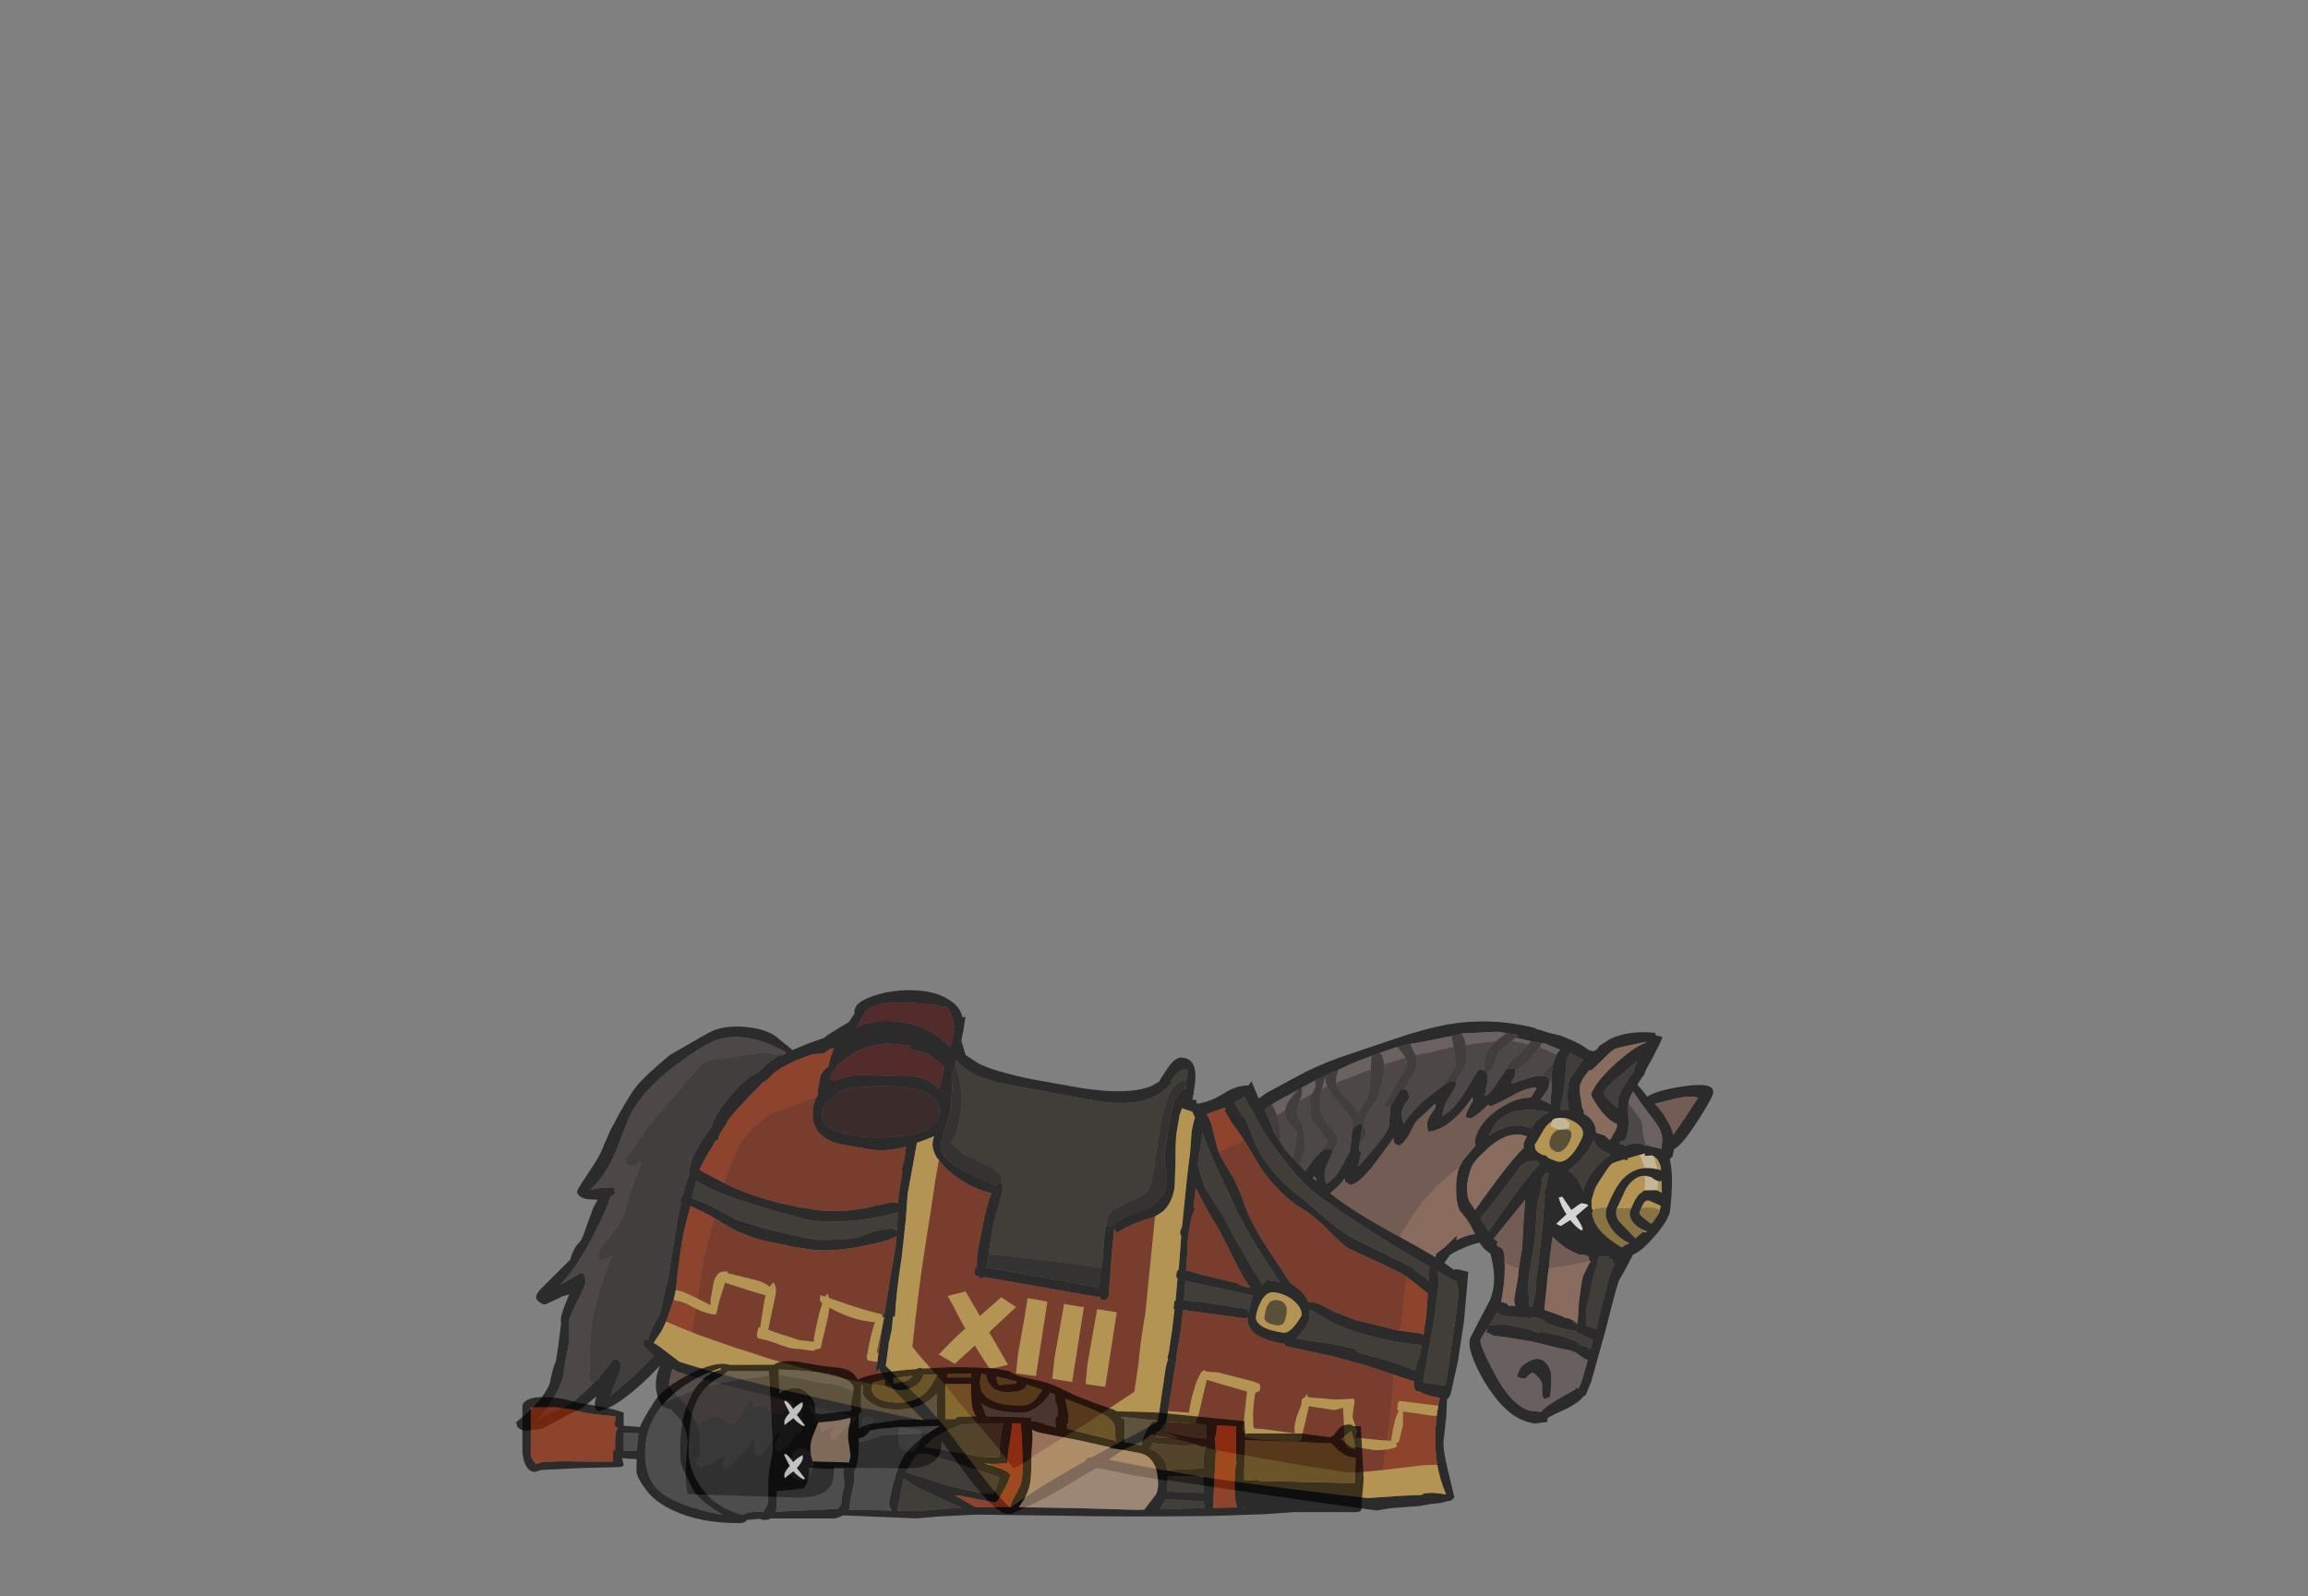 <?xml version="1.0" encoding="UTF-8" standalone="no"?>
<svg xmlns:ffdec="https://www.free-decompiler.com/flash" xmlns:xlink="http://www.w3.org/1999/xlink" ffdec:objectType="frame" height="352.2px" width="509.2px" xmlns="http://www.w3.org/2000/svg">
  <rect width="100%" height="100%" fill="#808080" stroke="none"/>
  <g transform="matrix(1.0, 0.0, 0.0, 1.0, 251.55, 334.3)">
    <use ffdec:characterId="484" height="115.65" transform="matrix(1.0, 0.0, 0.0, 1.0, -137.65, -115.8)" width="264.1" xlink:href="#shape0"/>
    <use ffdec:characterId="485" height="42.65" transform="matrix(0.901, 0.0, 0.0, 0.838, -136.296, -33.956)" width="206.0" xlink:href="#shape1"/>
  </g>
  <defs>
    <g id="shape0" transform="matrix(1.0, 0.0, 0.0, 1.0, 0.0, 0.0)">
      <path d="M252.55 11.2 L250.8 14.7 Q249.2 17.6 248.95 18.2 L248.8 18.85 248.65 18.8 247.4 20.7 247.35 20.9 Q248.15 21.65 249.6 23.55 L249.6 23.45 Q251.65 22.05 257.85 21.15 265.0 20.15 263.95 23.1 263.4 24.55 260.55 29.0 257.2 34.2 255.45 35.05 L255.1 36.7 254.6 37.1 254.5 37.35 254.5 37.4 Q255.45 41.05 254.5 49.1 253.65 51.55 250.6 54.9 248.1 57.7 246.35 58.35 L246.25 58.6 244.8 61.35 243.25 64.1 Q242.45 66.45 240.3 75.1 L237.15 86.4 236.05 89.05 235.95 89.35 235.4 89.6 235.35 89.7 Q234.55 90.85 231.9 92.25 228.55 93.75 227.55 94.4 L227.45 95.25 225.25 95.55 Q224.45 95.75 222.4 95.0 217.85 93.4 213.5 86.2 209.6 79.4 210.45 76.8 L212.65 72.5 214.9 68.25 Q215.7 66.0 215.75 63.8 215.75 61.25 214.9 58.05 213.65 57.45 212.5 55.7 210.75 56.05 208.8 56.95 207.3 57.55 206.0 58.4 L204.75 60.15 207.0 61.8 207.0 61.55 207.85 61.6 210.05 62.15 209.1 72.9 207.75 81.9 206.25 88.6 206.05 89.4 206.0 89.4 Q205.65 90.25 205.35 90.15 L205.2 93.8 204.55 99.75 Q204.55 101.85 205.45 105.55 L206.95 111.85 Q206.5 112.55 205.85 112.75 L205.75 112.65 203.85 113.15 202.2 113.3 202.0 113.3 199.3 113.8 192.75 114.3 189.85 114.8 175.45 112.8 143.65 108.1 143.5 108.1 143.4 108.2 136.35 107.05 128.15 105.4 125.7 106.75 118.4 111.1 114.9 112.9 109.0 115.65 108.75 115.5 108.05 115.5 Q105.55 115.1 99.4 107.05 L93.85 99.4 Q93.75 101.65 93.45 102.3 91.95 105.5 86.1 105.5 L70.1 105.3 Q70.05 108.0 69.7 108.75 68.2 111.95 62.35 111.95 L38.35 111.2 38.35 111.15 37.8 111.1 Q37.35 108.3 37.35 106.75 L37.6 102.1 37.85 99.5 37.5 97.6 Q37.0 95.4 35.1 93.5 L34.7 93.1 34.05 92.35 33.85 92.35 Q31.8 92.35 31.05 89.15 30.3 86.05 31.75 82.8 L29.25 85.35 Q22.95 91.4 19.15 92.65 L18.45 92.85 18.05 92.8 17.9 92.8 Q17.7 92.85 17.4 92.0 17.2 91.4 17.65 89.6 L15.75 91.25 Q13.95 92.75 12.3 93.25 11.65 93.5 8.95 95.05 L5.7 96.75 2.25 97.2 Q0.45 97.0 0.15 96.1 L0.0 95.3 Q5.9 90.65 7.4 86.75 8.1 83.1 8.75 81.9 L9.35 77.9 9.9 73.4 Q9.45 72.25 11.55 67.45 L11.7 67.1 10.15 67.55 Q9.9 67.6 9.7 67.8 L6.45 69.3 Q5.95 69.4 5.15 68.85 4.5 68.35 4.4 67.95 4.3 67.65 4.6 67.0 4.95 66.3 5.95 65.4 L11.9 59.45 12.35 58.1 Q13.0 56.5 14.0 55.55 14.6 54.9 15.25 52.75 L17.0 48.0 17.95 46.25 15.65 46.1 Q13.75 45.75 13.4 44.5 13.3 44.2 15.65 40.7 18.35 36.75 18.85 35.35 L20.7 31.05 22.75 27.2 Q25.15 22.95 26.2 21.6 28.3 18.9 33.95 14.25 L38.5 11.65 Q42.8 9.1 43.95 8.7 47.3 7.65 51.4 8.2 55.1 8.65 57.3 10.2 L60.95 13.2 64.55 11.7 67.85 10.55 68.7 9.9 Q71.5 8.1 73.35 7.05 L74.65 5.15 74.6 5.0 74.65 4.35 Q74.9 2.55 78.95 1.2 83.05 -0.15 87.65 0.0 92.85 0.2 95.75 2.3 97.3 3.25 98.05 4.8 L98.5 6.0 99.1 5.85 98.65 8.9 98.55 9.25 98.2 11.15 99.1 14.2 99.35 14.45 102.05 16.2 Q105.65 17.95 113.6 19.6 L124.45 21.55 Q135.3 23.25 140.35 21.05 L142.0 20.05 141.9 19.95 143.85 17.0 Q145.35 14.85 146.75 14.85 149.5 14.95 149.8 18.1 149.95 19.35 149.55 21.9 L149.4 22.8 149.65 22.85 149.35 23.0 149.15 24.1 150.15 24.3 150.05 24.45 150.0 24.8 150.35 25.05 Q153.25 24.55 156.05 22.8 158.8 21.0 161.55 21.0 L162.2 20.1 163.8 23.9 165.55 22.65 Q172.25 19.0 174.1 18.05 179.0 15.65 183.85 14.1 L194.05 10.65 Q200.3 8.55 204.95 7.65 215.1 5.8 224.95 8.4 L224.85 8.5 Q226.05 8.75 227.65 9.35 L230.4 10.0 233.75 11.4 233.65 11.45 Q234.9 11.9 236.45 13.1 L236.75 13.25 236.95 13.35 236.95 13.3 Q237.55 13.55 238.1 13.3 L238.75 12.65 238.85 12.35 241.25 10.8 Q245.4 8.8 251.25 9.4 L251.35 9.65 251.35 9.95 252.7 10.25 Q253.05 9.9 252.55 11.2 M249.15 11.6 L249.4 11.35 249.15 11.4 247.05 11.85 Q242.85 12.65 242.2 13.05 241.3 13.6 239.55 15.45 L237.2 17.7 236.75 17.6 Q235.2 19.5 234.8 20.6 234.4 21.6 234.9 24.3 L235.25 26.25 235.5 26.35 235.55 27.3 Q236.35 27.65 237.05 28.4 238.3 29.9 238.2 31.4 L240.15 32.05 241.25 33.1 241.35 32.85 241.7 32.6 241.6 32.5 242.2 31.45 242.25 31.5 242.8 30.3 242.85 29.5 Q240.95 28.85 238.85 25.95 237.05 23.35 237.15 22.9 238.25 19.95 243.0 15.75 246.9 12.35 249.15 11.6 M247.3 15.6 L245.3 17.3 Q240.4 21.25 239.95 22.5 239.75 23.2 242.05 25.2 L243.0 26.05 243.15 23.65 Q243.75 22.05 245.2 19.85 L246.5 18.05 246.65 17.45 247.3 15.6 M249.35 34.4 L249.4 34.1 250.2 34.45 252.7 35.0 252.75 34.05 Q253.1 32.0 252.0 30.1 L250.3 27.7 249.85 27.15 249.6 26.95 249.65 26.85 248.05 24.75 246.4 22.3 245.7 23.65 245.35 24.95 Q245.2 26.25 245.35 27.95 245.6 30.4 244.8 32.6 L244.4 33.3 244.15 33.25 243.65 33.35 243.3 33.9 244.15 34.0 244.6 34.4 Q247.45 33.15 249.35 34.45 L249.35 34.4 M255.9 23.85 L251.2 25.05 Q252.9 26.8 254.0 28.9 254.95 30.5 255.25 31.95 L257.25 29.05 260.75 23.75 Q259.35 23.15 255.9 23.85 M247.8 36.35 L245.3 37.05 245.05 37.55 244.35 37.35 Q242.45 37.9 241.85 38.2 241.35 38.35 239.8 40.85 238.2 43.15 237.9 44.05 L237.3 46.05 237.3 46.1 237.2 46.65 237.25 46.75 237.25 48.0 237.5 48.5 237.6 48.7 237.3 49.15 Q237.55 50.75 238.55 52.25 239.95 54.3 243.8 56.7 L244.0 56.7 244.95 56.0 245.0 56.05 244.95 56.25 245.05 56.15 245.55 55.8 Q243.0 54.6 241.45 52.35 239.95 49.9 240.5 48.3 L240.6 48.0 Q242.25 43.7 244.15 41.6 246.8 38.9 250.35 39.25 L251.85 39.5 252.55 39.7 Q252.55 38.75 252.25 38.3 251.9 37.2 251.1 36.75 L251.05 36.75 251.05 36.7 250.65 36.45 249.05 36.55 249.05 36.0 248.85 36.05 247.8 36.35 M248.9 44.15 L251.4 44.1 251.8 44.2 252.75 44.7 252.65 41.95 252.55 42.15 252.0 42.15 251.85 42.1 251.5 41.95 250.6 41.45 250.6 41.3 250.35 41.25 250.25 41.2 249.05 40.95 Q246.8 40.8 244.85 43.75 L242.9 47.95 242.8 48.15 Q242.3 49.85 243.5 51.2 L246.9 54.75 248.4 53.45 248.4 53.4 249.25 53.45 249.3 53.4 249.4 53.35 249.55 53.25 249.25 53.1 Q247.1 52.35 246.15 50.85 245.45 49.65 245.75 48.75 L245.9 48.3 246.0 48.1 Q246.85 45.95 247.75 45.0 L248.9 44.15 M252.3 48.55 L252.5 47.55 249.95 46.45 Q249.15 46.2 248.6 47.2 L248.15 48.1 247.8 49.0 Q247.65 49.45 249.1 50.55 L250.35 51.55 250.75 51.2 252.1 49.25 252.3 48.6 252.3 48.55 M225.8 11.6 L225.5 11.55 224.65 11.4 224.45 11.35 223.85 11.2 223.45 11.15 220.65 10.5 220.8 10.4 220.95 9.85 219.15 9.55 218.8 9.55 218.6 9.5 216.55 9.15 208.5 9.55 208.35 9.6 207.4 9.9 206.35 10.1 205.6 10.25 200.4 11.3 197.2 11.85 194.9 12.4 194.8 12.45 194.45 12.45 194.35 12.5 190.25 13.9 190.0 13.95 188.65 14.5 185.1 15.85 Q183.2 16.65 181.4 17.55 179.95 18.1 178.6 18.8 L177.4 19.35 Q176.7 19.55 176.15 19.9 L176.15 19.95 167.05 24.95 166.7 25.15 165.15 26.25 Q166.9 30.9 167.4 31.7 L168.8 33.95 Q169.9 35.55 171.25 36.95 L171.6 37.35 172.85 38.65 174.15 39.95 174.65 39.1 176.2 37.0 Q177.9 35.0 179.1 34.95 L180.2 35.3 180.2 35.35 179.5 37.1 178.65 38.9 Q178.3 39.85 178.35 41.05 L178.65 42.75 Q180.6 41.65 181.9 39.35 L183.95 35.45 184.4 31.15 184.6 30.6 185.4 29.75 186.55 29.4 186.5 31.05 186.25 32.75 186.1 33.65 185.9 35.4 186.45 35.7 Q185.85 37.85 185.75 38.95 191.8 32.15 192.5 30.2 L192.7 28.0 192.85 25.95 192.95 25.65 Q193.15 25.0 193.85 23.9 L195.1 21.85 195.95 21.9 196.4 21.95 Q197.2 23.3 196.8 24.15 195.95 24.9 195.6 26.15 195.25 26.95 195.35 27.7 L195.75 29.6 Q197.0 27.35 200.15 24.4 L204.6 20.95 206.15 20.0 207.2 20.25 207.35 20.25 207.45 20.5 207.2 21.25 206.05 23.25 Q205.1 24.6 204.9 25.25 204.4 26.65 204.25 27.8 206.45 26.65 208.7 23.35 L212.25 17.65 Q212.25 17.25 213.4 17.65 L213.45 17.7 Q213.95 17.85 214.15 18.45 214.4 19.2 214.2 20.5 L213.8 22.3 213.85 22.25 213.8 22.55 213.9 22.65 213.6 22.95 213.55 23.2 213.8 23.35 214.45 22.9 214.6 22.85 214.65 22.75 214.9 22.5 215.65 21.5 216.65 20.1 216.65 20.05 218.55 17.3 218.6 17.25 219.65 17.2 220.2 17.3 220.3 17.35 220.45 17.6 220.4 17.9 Q220.45 18.45 220.1 19.3 L219.65 20.1 219.6 20.3 219.75 20.6 220.0 20.5 Q224.15 19.0 225.85 18.85 L226.25 18.9 Q227.85 18.85 227.95 20.15 L227.95 20.5 227.65 21.8 226.15 23.9 226.0 24.15 Q227.1 24.5 228.15 25.2 L228.5 20.95 228.45 20.45 228.4 19.7 Q228.4 17.75 228.8 16.1 L229.15 15.1 229.5 14.2 229.75 13.8 229.8 13.7 230.15 13.35 230.35 13.15 227.9 12.15 226.95 11.75 225.8 11.6 M231.75 15.15 L231.35 19.95 Q231.05 23.5 230.25 26.35 L232.25 26.4 231.95 24.1 Q231.9 21.25 232.3 20.05 232.75 18.8 235.45 15.35 L234.05 14.6 232.45 13.8 232.4 14.05 Q231.9 14.65 231.75 15.15 M208.1 39.0 L208.8 37.65 211.7 34.2 Q211.25 33.5 211.75 32.15 213.15 28.15 218.2 25.3 220.15 24.2 221.95 23.85 L223.95 23.65 223.95 23.5 224.35 22.9 225.05 21.75 225.0 21.45 224.2 21.5 222.75 21.85 Q221.35 22.35 219.6 23.3 L218.2 24.1 215.1 25.55 214.7 25.45 214.45 25.2 Q212.4 27.3 210.6 28.3 L209.5 28.0 Q209.5 27.3 210.05 26.2 L211.1 24.25 210.95 23.7 210.7 24.0 Q208.75 26.7 207.1 28.2 204.3 30.8 201.3 31.25 200.6 29.75 201.3 28.25 201.7 27.45 202.85 25.8 L202.75 25.0 200.45 27.15 Q198.75 28.65 198.3 29.3 L196.9 31.95 Q195.8 33.75 194.95 34.2 L195.05 34.35 194.3 34.1 Q193.6 33.85 193.55 33.15 193.5 32.8 193.6 32.5 L193.25 33.0 189.1 38.65 Q185.3 43.35 183.8 42.85 L182.85 42.2 182.75 41.5 Q182.0 42.75 179.9 44.5 L179.55 44.8 Q185.25 49.25 194.8 54.35 L195.15 54.55 Q199.75 57.05 202.8 58.9 L202.95 58.15 Q203.85 57.4 204.8 56.75 L206.9 54.7 207.55 54.15 207.4 55.1 207.45 55.15 Q209.6 54.0 211.55 53.8 L211.2 53.2 210.6 51.95 209.7 50.55 208.15 48.6 Q207.35 47.05 207.35 44.0 207.3 41.2 207.95 39.25 L208.1 39.0 M214.95 31.8 L215.5 31.55 Q220.35 28.7 223.85 30.55 225.35 28.1 227.65 27.0 L227.7 26.85 227.65 26.85 Q221.45 25.65 218.15 27.65 217.0 28.25 216.1 29.4 215.3 30.4 214.75 31.75 L214.65 32.15 214.95 31.8 M222.25 33.8 Q222.55 32.95 223.0 32.25 L222.85 32.2 Q219.05 30.85 214.65 34.6 L212.15 37.0 Q211.0 38.25 210.65 39.3 209.05 43.9 210.3 46.65 L211.55 48.5 213.1 46.3 216.25 42.0 Q220.0 37.0 222.25 34.8 L222.25 33.8 M221.55 38.85 L218.65 42.75 214.5 48.15 212.7 50.35 212.95 50.75 214.55 53.2 Q222.5 41.65 225.8 38.35 225.45 37.5 224.05 37.7 222.5 37.75 221.65 38.95 L221.7 38.6 221.55 38.85 M221.2 61.35 L221.65 58.5 Q221.7 57.8 221.9 57.35 L222.25 50.95 222.6 46.25 222.55 46.25 215.65 54.8 216.6 55.6 216.25 56.0 216.65 56.65 Q217.45 56.6 217.85 57.75 L217.85 57.9 218.0 58.5 218.05 59.9 218.05 60.1 218.1 61.3 Q218.05 64.75 217.3 68.8 L218.4 69.05 219.0 69.65 219.95 69.6 220.05 69.6 220.45 69.75 Q220.15 69.05 220.2 67.95 L221.0 63.45 221.2 61.35 M228.4 29.0 L228.35 29.0 Q227.5 29.55 226.8 30.6 L225.55 32.7 225.5 32.9 225.45 32.9 224.7 34.1 224.85 35.15 225.55 35.9 225.6 35.8 Q225.85 36.15 226.2 36.15 L226.25 36.35 226.4 36.35 Q227.35 36.35 227.65 37.0 L227.9 37.1 229.4 37.7 Q231.35 38.4 233.4 35.6 234.5 34.1 235.2 32.4 235.55 31.45 235.15 30.65 234.35 29.15 231.55 28.2 L230.05 28.15 229.9 28.2 229.8 28.2 229.7 28.2 Q228.65 28.3 228.4 29.0 M238.4 34.4 L237.7 33.1 Q236.75 35.1 234.75 37.45 L232.15 39.85 Q233.6 40.65 234.45 42.3 L235.4 44.35 235.65 43.4 Q237.0 39.5 241.45 36.25 239.2 35.3 238.4 34.4 M226.2 41.55 Q226.4 42.7 225.95 44.4 225.2 47.0 225.2 48.15 L224.7 55.35 223.55 62.25 Q223.15 64.4 223.35 67.3 L223.5 69.75 224.15 69.85 224.15 69.8 224.95 66.45 225.05 64.7 Q224.95 63.45 225.2 62.85 L226.45 51.95 226.5 51.25 226.45 51.15 226.5 51.1 226.95 45.15 226.95 45.1 226.65 44.6 227.2 43.8 227.6 41.0 227.8 40.65 227.75 40.45 227.25 40.25 226.2 41.55 M230.0 45.75 Q230.45 47.5 231.7 49.45 L229.5 51.5 Q229.75 51.8 230.5 52.0 L232.55 50.7 Q233.75 52.25 235.0 53.0 L235.3 52.75 Q235.1 51.85 233.75 49.85 L236.5 47.5 Q236.35 47.2 235.65 47.1 L235.0 47.0 Q234.25 47.35 232.8 48.5 L230.75 45.55 230.0 45.75 M162.65 26.95 L161.7 25.55 160.7 23.5 158.4 24.8 158.85 25.55 159.8 27.2 160.1 27.95 160.45 27.7 161.1 29.1 161.4 29.7 163.25 34.25 163.4 34.6 Q164.25 36.4 165.55 38.2 L165.9 38.65 166.75 39.7 166.9 39.9 167.55 40.65 168.95 42.15 171.2 44.25 171.75 44.65 173.05 45.65 173.75 46.2 178.8 50.55 Q182.25 53.6 186.15 55.5 L197.05 60.85 200.4 63.3 201.3 64.15 201.45 61.15 201.55 61.05 201.5 61.0 193.5 56.25 Q184.25 50.6 177.8 45.9 L176.35 44.8 175.6 44.2 174.9 43.6 173.1 41.8 172.0 40.65 170.5 38.8 168.65 36.45 167.5 34.9 166.55 33.6 Q165.25 31.8 164.3 30.2 L164.1 29.85 163.0 27.7 162.65 26.95 M196.45 63.2 L195.1 62.35 190.75 60.25 189.5 59.7 183.5 56.9 Q181.75 55.65 178.8 52.6 176.05 49.8 173.8 48.45 L172.9 47.9 Q170.75 46.5 168.95 44.8 L166.1 41.7 164.5 39.55 163.4 37.75 160.65 33.2 160.45 32.95 159.0 30.75 157.95 29.35 157.75 29.05 157.7 29.0 156.55 27.05 156.3 26.5 156.6 26.25 156.25 25.9 152.3 27.35 Q153.2 28.6 153.6 30.55 L154.1 32.55 154.65 34.7 154.95 35.55 155.0 35.75 155.05 35.8 155.15 36.2 157.6 40.4 158.55 42.05 160.1 45.6 Q160.95 48.55 162.65 51.75 L163.75 53.8 164.8 55.5 170.7 64.5 171.9 65.4 Q173.95 66.85 174.75 68.8 175.9 68.75 177.1 69.2 L180.9 71.15 181.15 71.25 181.55 71.35 184.35 72.5 185.3 72.8 194.25 75.0 194.55 75.05 194.65 75.1 194.85 75.1 196.6 75.35 199.65 75.75 200.15 76.1 200.8 71.6 201.1 67.0 201.1 66.85 199.25 65.4 196.45 63.2 M176.1 41.15 L176.05 41.1 175.8 41.25 175.75 41.4 176.45 42.05 176.45 41.5 176.1 41.15 M151.35 32.0 L150.4 38.05 150.35 38.6 150.55 39.25 151.85 43.4 154.05 46.95 154.25 47.2 Q155.95 49.7 156.45 50.8 L158.6 54.9 160.75 58.6 164.55 64.95 165.6 64.05 165.45 63.85 166.75 64.15 168.4 64.35 164.1 57.75 162.75 55.5 161.55 53.45 159.6 49.95 158.5 47.7 158.05 46.6 157.75 45.95 156.2 42.7 154.25 38.5 154.2 38.4 153.9 37.7 152.5 34.45 151.5 31.8 151.4 31.6 151.35 32.0 M162.15 67.3 L162.05 67.25 155.45 65.8 152.25 65.15 149.4 64.5 147.65 64.05 147.3 68.4 151.3 68.8 154.75 69.3 161.15 70.35 161.35 70.6 Q161.55 70.7 161.4 71.5 L161.9 69.6 162.5 67.35 162.5 67.3 162.15 67.3 M164.1 73.85 Q165.6 75.05 169.15 75.55 170.9 75.85 173.25 71.8 173.45 70.3 171.8 68.75 170.0 67.05 167.25 66.65 165.4 66.4 164.15 69.0 163.4 70.5 163.2 71.95 163.05 72.95 164.1 73.85 M175.05 70.45 L175.0 72.25 Q174.8 73.75 172.95 75.85 L172.1 76.85 181.25 78.25 184.85 79.1 185.35 79.6 Q185.45 79.9 186.6 80.2 L190.2 81.15 192.2 81.75 Q196.45 83.0 198.3 83.95 198.65 82.4 199.5 79.9 L199.75 78.3 196.7 77.95 195.1 77.7 193.3 77.4 Q187.65 76.3 183.3 74.7 L180.1 73.35 175.05 70.45 M193.55 84.8 L190.7 83.85 190.5 83.8 187.95 82.9 180.7 80.9 169.7 78.5 169.55 78.35 169.45 78.05 169.4 78.0 Q161.2 76.75 161.3 72.3 L161.35 72.05 161.15 72.25 160.85 72.4 156.8 71.85 153.45 71.4 147.1 70.55 146.65 74.75 145.7 80.35 145.65 81.2 143.15 96.8 Q141.85 97.0 140.15 98.05 L140.0 98.1 138.7 99.1 Q138.25 99.3 137.9 99.6 L133.8 101.45 130.7 103.6 143.3 106.0 143.3 105.9 143.45 105.95 Q154.25 108.2 187.9 112.05 L195.3 111.55 199.9 111.35 199.9 111.2 Q201.35 110.6 205.15 111.25 203.8 108.15 203.2 104.7 202.35 99.55 203.1 93.9 L203.2 93.2 203.15 93.1 203.3 92.45 203.45 91.65 203.4 91.65 203.6 90.65 203.8 89.95 Q200.55 89.4 199.45 88.6 L198.55 88.45 198.4 88.3 198.3 88.05 Q197.95 87.2 198.0 86.2 L197.55 86.15 193.55 84.8 M200.5 86.65 L205.0 87.25 205.2 86.0 207.15 73.15 207.85 67.65 Q207.9 65.6 207.35 64.05 L206.8 64.0 203.55 62.2 203.2 62.0 203.35 62.55 Q203.6 63.55 203.5 65.05 L202.65 71.7 200.05 86.45 200.5 86.65 M236.65 59.6 L236.65 59.55 Q237.0 58.55 235.4 58.35 L234.85 58.35 234.4 58.3 233.25 57.75 Q230.65 56.55 228.65 54.35 228.4 55.6 228.1 58.6 L228.1 58.7 228.05 58.7 227.95 59.95 227.8 61.35 227.55 63.1 227.1 67.7 226.8 70.5 230.55 71.85 231.65 72.4 232.05 72.35 232.1 72.35 233.15 72.85 233.1 73.15 234.2 73.85 234.15 73.5 234.45 68.85 Q235.05 64.0 235.35 63.1 L236.75 60.25 237.1 59.8 236.65 59.6 M240.2 60.05 L240.1 60.35 240.0 60.6 239.85 60.7 240.2 60.05 M238.4 60.8 L238.3 61.1 237.7 62.85 237.0 66.3 236.25 69.6 Q236.05 70.2 236.15 71.95 L236.1 74.0 236.1 74.05 238.25 74.75 239.25 70.55 240.75 64.8 Q241.2 62.8 242.0 61.0 L242.3 60.45 242.0 60.45 242.05 60.25 241.75 59.3 241.55 59.3 241.5 59.25 Q241.05 59.2 240.85 59.55 L240.35 59.9 241.2 58.75 240.1 58.75 238.85 58.8 238.4 60.8 M214.8 73.95 L217.7 73.65 222.55 74.65 223.95 74.95 224.8 75.4 Q225.55 75.65 226.1 75.4 L229.35 76.0 Q232.05 76.7 233.65 77.45 L233.7 77.4 234.35 77.85 234.3 78.2 234.35 78.25 235.3 78.4 235.45 78.55 235.85 78.6 236.05 78.65 236.95 79.35 237.55 77.2 236.9 76.95 235.7 76.25 234.9 75.9 234.45 75.7 Q234.25 75.5 234.05 75.45 L234.0 75.2 231.9 74.9 227.1 73.4 Q226.8 72.75 225.7 72.4 224.4 72.0 223.75 72.4 L223.1 72.3 221.55 72.15 219.3 72.0 217.6 71.7 Q216.9 71.45 216.4 71.0 L214.7 73.85 214.6 74.1 214.8 73.95 M214.3 74.6 L214.3 74.55 Q213.05 76.35 212.75 77.05 212.4 78.1 215.6 84.15 219.25 91.3 223.45 92.75 L226.15 93.05 Q226.7 92.05 230.5 89.85 L233.7 88.05 233.7 87.6 234.4 87.95 234.45 87.7 235.1 86.15 236.4 81.6 Q235.6 81.35 234.5 80.5 L233.35 79.65 232.95 80.25 Q232.95 79.85 233.1 79.6 L230.0 78.95 224.05 77.5 219.2 76.7 215.6 76.2 214.3 75.55 Q213.8 75.9 214.3 74.6 M221.7 85.6 Q220.8 85.3 220.8 85.2 L221.2 84.05 Q221.6 82.75 223.8 81.7 226.6 80.45 228.05 83.6 228.65 85.05 228.1 89.7 227.25 90.2 226.65 90.1 226.2 89.2 226.35 87.3 226.5 86.1 224.35 84.4 223.9 84.4 223.4 84.9 L222.6 85.65 221.7 85.6 M147.85 19.9 L148.15 18.05 147.95 17.35 Q146.3 17.35 144.95 19.3 L144.3 20.15 144.85 20.4 143.15 21.85 Q138.55 26.05 128.25 24.45 L113.65 21.8 105.75 20.25 103.95 19.55 102.65 19.3 Q101.3 18.8 99.3 17.5 L97.65 16.05 97.1 15.35 96.9 15.85 96.7 16.65 96.05 19.0 96.15 20.85 96.1 22.05 95.95 25.55 95.75 26.35 95.75 26.4 95.55 27.3 94.95 29.4 94.85 29.6 94.0 32.7 93.95 32.95 93.75 33.5 93.7 33.75 Q93.2 37.25 99.2 40.05 L103.75 42.2 104.75 42.6 104.75 42.65 104.8 42.75 105.1 42.85 105.75 43.15 106.65 42.3 106.7 42.4 106.85 42.55 107.05 42.7 107.25 42.95 107.25 44.35 106.2 48.3 Q105.15 51.8 104.9 53.6 L104.2 58.25 103.8 60.75 103.65 61.3 104.1 61.35 Q104.1 61.2 104.15 61.35 104.2 61.2 104.25 61.35 104.5 61.25 104.85 61.5 104.9 61.35 104.95 61.5 L105.5 61.55 105.75 61.6 105.95 61.65 106.0 61.65 106.1 61.65 106.3 61.65 122.7 64.5 123.25 64.65 128.4 65.55 128.55 64.55 128.55 64.2 128.9 62.2 129.05 61.35 129.1 61.25 129.3 60.15 Q129.6 55.45 130.05 52.0 L130.2 51.55 Q130.15 51.95 130.25 51.95 L131.0 52.1 Q131.55 52.1 132.05 51.55 L132.0 51.75 132.1 51.5 132.6 51.0 132.95 50.85 133.5 50.7 133.75 50.3 133.85 50.15 134.65 49.85 Q135.6 49.5 137.5 48.9 142.85 46.8 143.45 42.7 143.7 41.35 143.4 40.0 142.95 38.35 143.0 36.55 L143.8 31.25 Q144.7 25.5 145.25 24.25 145.95 22.85 147.4 21.55 L147.65 21.85 147.7 21.65 147.7 21.6 147.85 19.9 M134.75 98.9 L135.25 98.65 Q135.35 98.5 135.55 98.5 L139.6 96.3 140.15 95.95 140.45 95.8 Q140.95 95.45 141.5 95.25 L141.55 94.8 141.6 94.55 141.65 94.25 141.7 93.8 141.85 93.2 142.0 92.05 142.0 92.0 142.25 90.35 142.25 90.25 142.5 88.6 142.6 88.0 142.7 87.25 143.25 83.45 Q143.5 82.15 143.85 81.35 L143.65 81.2 144.0 79.7 144.75 74.55 145.25 70.35 145.0 70.35 145.2 68.6 145.45 68.5 145.9 63.55 145.85 63.55 145.7 63.4 Q145.55 63.25 145.65 62.5 145.8 61.8 146.15 61.65 L146.45 57.75 146.7 54.1 146.55 54.0 146.45 53.45 146.5 53.3 146.5 53.1 146.9 52.1 147.6 45.1 148.25 39.05 148.65 36.0 149.0 31.35 Q149.3 29.35 149.75 28.1 L149.4 27.35 149.2 26.85 148.85 26.7 146.85 26.05 146.3 27.75 145.6 31.95 145.5 33.75 145.45 35.75 145.45 36.45 145.45 37.05 145.45 37.15 145.45 37.55 145.25 43.45 Q144.7 47.0 142.6 48.85 L140.95 49.9 140.7 50.05 140.65 50.05 Q135.6 51.45 132.7 53.45 L132.1 53.0 Q131.9 52.75 132.0 52.3 L132.0 52.0 131.95 52.25 131.95 52.3 131.35 58.45 130.7 67.55 130.15 68.25 129.15 68.4 128.65 67.55 128.65 67.45 128.4 67.7 103.2 63.25 103.2 63.35 102.3 63.65 102.05 63.1 101.4 63.0 101.25 62.8 Q101.05 62.6 101.2 61.85 L101.25 61.2 101.65 61.15 Q101.5 59.25 101.95 56.7 L103.5 49.1 104.35 46.1 104.85 44.75 Q100.5 43.85 96.35 40.6 94.25 39.0 93.25 37.45 L93.05 37.25 92.9 37.1 Q91.6 35.1 91.9 33.2 L92.2 32.2 90.75 32.8 Q89.5 33.25 88.4 33.65 L86.35 44.9 85.95 50.5 85.05 58.85 Q83.8 66.7 83.55 72.0 L83.1 72.0 82.95 73.9 82.8 75.05 82.3 77.4 82.2 77.65 82.15 78.3 82.15 78.35 81.6 82.3 81.5 82.9 81.75 83.05 81.9 83.3 81.95 83.35 82.15 83.5 82.2 83.5 83.5 84.9 86.25 87.4 86.4 87.6 87.4 88.55 87.5 88.65 87.95 89.1 89.0 90.05 89.1 90.3 89.4 90.5 90.3 91.45 94.9 96.7 94.95 96.9 95.15 97.2 95.2 97.2 95.25 97.25 101.85 106.0 104.7 109.6 104.75 109.7 105.15 110.15 107.7 112.95 108.5 113.7 108.55 113.7 108.75 113.95 109.0 114.1 109.65 113.7 111.25 112.6 111.25 112.55 112.85 111.45 113.1 111.35 114.45 110.45 114.9 110.15 Q119.0 107.55 124.45 104.5 L125.55 103.85 125.6 103.85 Q125.7 103.05 126.95 103.05 L129.6 101.6 133.2 99.7 133.4 99.6 134.75 98.9 M149.9 43.65 L149.4 48.0 149.8 48.15 Q149.4 48.75 149.15 49.7 L149.1 49.7 148.95 50.25 148.95 50.45 148.65 51.7 148.2 54.75 Q147.95 56.4 148.1 57.0 L148.15 57.05 148.1 57.55 147.75 61.8 148.55 62.0 148.95 62.15 151.4 62.8 159.05 64.65 Q159.9 65.3 161.3 65.55 L162.0 65.65 Q160.85 64.15 159.25 61.15 L155.15 53.0 Q152.7 49.05 151.2 46.15 L149.9 43.65 M94.85 3.65 Q83.7 1.9 79.45 3.35 78.0 3.85 76.95 4.7 L76.9 5.0 75.55 7.35 74.95 8.25 Q77.55 6.95 80.8 6.8 85.7 6.6 89.95 8.5 L92.2 9.6 92.25 9.65 93.45 10.45 95.7 12.5 95.8 12.4 96.1 11.0 96.7 8.8 96.7 8.5 96.2 6.1 95.7 4.8 Q95.2 3.65 94.85 3.65 M81.85 11.75 Q78.1 12.0 74.85 13.7 L73.25 14.7 70.8 16.55 70.75 17.0 70.4 17.4 Q69.4 18.5 69.4 18.9 69.25 19.75 69.4 19.8 L69.5 19.8 69.95 19.85 70.25 19.6 70.25 20.0 Q72.65 18.85 76.05 18.65 L83.2 18.95 87.95 19.05 88.35 19.1 Q89.8 19.4 91.0 20.05 92.35 20.75 93.3 21.85 L94.1 18.45 94.25 17.95 94.5 16.85 94.45 16.85 92.75 15.45 92.0 14.85 91.95 14.8 Q91.5 14.25 89.45 13.6 L89.35 13.6 89.1 13.55 87.05 13.0 86.9 12.5 86.85 12.2 82.35 11.8 81.85 11.75 M87.9 21.8 L82.35 21.0 74.1 21.5 Q71.7 22.0 70.75 22.75 70.2 23.15 70.1 23.6 L69.85 23.95 Q69.3 24.1 68.8 24.6 68.05 25.15 67.9 25.8 L67.85 25.7 Q67.6 26.1 67.5 26.45 67.0 29.75 70.8 31.2 L74.75 32.1 Q79.8 32.9 85.35 32.1 L86.45 31.95 88.9 31.4 Q92.95 30.1 93.35 27.45 93.8 24.25 90.45 22.7 89.4 22.1 87.9 21.8 M81.15 36.75 L81.1 36.65 81.65 36.45 81.15 36.75 M46.2 42.7 L46.5 42.85 46.9 43.05 47.85 43.5 48.05 43.65 48.15 43.6 48.65 43.85 Q53.25 45.75 58.25 47.0 L62.3 47.85 65.15 48.3 65.9 48.45 Q70.85 49.1 76.25 48.2 L77.4 48.0 78.35 47.8 Q83.0 46.65 83.7 46.8 L84.25 47.05 84.4 45.05 85.2 39.95 84.95 39.95 85.0 39.8 85.45 37.95 85.5 37.95 85.6 37.2 85.85 35.75 85.95 34.95 86.05 34.5 85.65 34.6 Q81.5 35.65 78.35 35.15 L71.95 34.05 69.85 33.5 Q65.65 31.75 65.4 27.9 L65.45 25.85 65.5 25.75 Q65.7 24.65 66.15 23.75 L66.6 23.0 66.55 22.0 67.05 19.1 Q67.55 17.7 68.85 16.85 69.2 15.25 69.65 13.95 L70.1 12.8 69.95 12.75 69.05 13.05 67.8 14.0 67.75 13.95 65.4 14.1 62.95 15.0 61.7 15.5 61.1 15.8 Q58.3 17.05 56.5 18.55 L56.4 18.75 55.85 19.3 55.6 19.5 54.85 20.15 54.7 20.05 54.6 20.15 54.45 20.3 50.35 24.5 Q48.0 27.0 46.5 29.0 L46.55 29.1 44.8 31.9 44.65 32.5 44.45 33.05 44.05 33.15 44.05 33.2 44.0 33.2 41.5 37.4 40.45 39.5 40.45 39.65 41.2 40.1 46.2 42.7 M83.9 53.0 L84.0 52.95 84.15 50.25 84.15 48.9 Q82.75 49.55 78.95 50.2 L78.1 50.35 77.45 50.45 Q70.8 51.5 65.1 50.75 L64.35 50.65 61.5 49.9 Q46.35 45.85 41.05 42.85 L39.75 42.0 38.75 45.85 41.0 46.75 42.85 47.55 43.8 48.1 48.5 50.6 53.8 52.3 56.75 53.05 61.1 54.05 64.05 54.7 66.1 55.05 Q73.95 55.3 76.6 54.1 L78.15 53.45 79.5 53.1 80.4 52.9 82.85 52.55 83.9 53.0 M80.85 71.7 L80.95 71.65 81.1 71.6 81.2 71.6 83.85 55.45 83.9 54.2 Q83.3 54.8 80.15 55.65 L78.6 56.0 76.9 56.35 Q69.35 57.9 64.6 57.15 L63.7 57.0 61.4 56.65 54.95 55.3 52.5 54.65 48.95 53.3 45.35 51.25 44.45 50.7 44.4 50.65 42.2 49.45 41.05 48.85 38.4 47.6 38.4 47.75 37.1 52.7 Q36.2 56.65 35.25 65.75 L35.2 66.1 35.1 66.55 34.95 67.3 34.7 68.35 33.05 73.1 32.05 75.2 30.3 77.8 31.2 78.35 31.9 78.85 35.25 81.4 35.95 81.95 Q43.45 84.4 57.25 87.75 L63.55 89.25 64.0 89.35 76.5 92.2 77.45 92.35 78.2 92.45 80.25 92.9 81.2 93.1 83.85 93.7 89.95 94.95 86.25 91.2 84.65 89.6 82.65 87.4 82.35 87.05 Q80.4 84.75 80.1 83.55 L79.2 84.3 79.65 82.05 79.9 80.1 80.0 79.7 80.05 79.3 80.65 74.8 80.75 74.4 81.0 72.95 81.05 72.9 81.3 72.05 81.1 72.05 81.0 72.15 80.8 72.15 80.7 72.15 80.75 72.1 Q80.75 71.8 80.9 71.7 L80.85 71.7 M84.6 96.4 Q84.35 97.3 84.35 98.7 L84.4 100.3 Q84.8 101.7 86.85 101.7 87.85 101.7 88.65 100.4 89.35 99.25 89.35 97.9 L89.3 97.1 84.6 96.4 M57.85 14.4 L58.65 13.85 58.25 14.55 58.3 14.55 Q58.9 14.2 59.65 13.85 58.05 12.8 55.8 11.9 49.4 9.35 44.6 10.85 41.55 11.8 35.5 16.3 27.3 22.45 24.7 28.5 L21.8 35.95 Q19.4 41.4 16.25 44.05 L18.85 43.6 21.5 43.55 21.85 44.8 21.3 45.2 20.75 45.5 Q20.3 47.6 17.4 53.3 13.6 60.95 9.75 64.9 L9.6 65.05 9.8 64.9 Q12.9 63.3 14.0 62.5 L14.0 62.45 14.6 62.4 Q14.85 62.45 15.1 63.25 15.45 64.35 15.1 65.1 L14.3 67.0 Q12.4 70.5 11.8 72.5 11.5 73.4 11.6 75.55 11.75 77.85 11.3 79.4 10.8 81.7 10.25 85.6 9.2 89.3 4.7 94.95 6.25 93.75 7.95 93.05 L10.85 91.9 Q13.4 90.5 17.15 86.55 L17.2 86.5 18.2 85.75 18.45 85.1 20.2 83.05 21.6 81.4 22.45 81.45 23.0 82.3 23.1 82.5 Q23.25 83.2 22.4 85.25 L20.7 89.6 Q26.75 84.6 30.4 80.6 27.95 78.65 28.05 78.05 L28.25 77.25 28.45 77.0 29.1 77.2 29.15 76.95 Q29.3 75.95 30.4 73.75 31.7 71.5 31.95 70.3 L33.45 63.9 35.6 50.55 36.4 46.75 36.15 46.6 Q36.4 45.45 36.8 45.1 37.4 42.7 38.25 40.45 L38.05 39.65 Q38.2 38.85 38.4 38.8 L38.45 38.8 Q38.7 37.35 39.15 36.4 40.8 33.15 43.0 30.3 43.8 27.3 47.65 22.85 50.8 19.15 53.3 18.25 L54.7 16.85 55.2 16.35 57.5 14.65 57.85 14.4 M61.05 91.1 L60.55 90.75 Q36.5 84.85 35.2 84.0 L34.45 83.5 34.3 84.0 33.85 85.85 33.7 87.15 Q33.7 87.45 35.65 89.6 L35.95 89.9 Q38.45 92.5 39.95 96.05 L40.2 96.6 40.5 97.7 40.5 97.75 40.55 99.8 40.6 100.2 40.7 102.4 39.6 103.55 39.8 104.75 39.95 104.95 40.65 104.95 40.6 105.55 40.7 105.55 40.8 105.5 41.25 104.95 42.1 104.95 Q46.3 102.4 46.5 102.4 L46.7 102.45 45.6 104.15 Q45.6 105.2 45.85 105.4 L46.6 105.55 48.6 103.35 Q49.95 102.55 51.95 99.8 L52.75 98.65 Q52.6 99.8 52.6 101.15 52.6 102.25 52.85 102.55 L53.6 103.0 Q54.3 102.65 56.95 98.65 L57.9 97.25 58.2 97.85 58.0 98.3 57.1 100.35 Q57.1 101.35 57.35 101.55 L58.1 101.75 Q59.65 100.9 61.15 98.75 L61.55 98.15 61.95 97.6 62.1 97.9 63.1 97.0 63.1 94.1 Q63.05 92.5 62.15 91.95 L61.65 91.7 61.3 91.35 61.05 91.1 M79.0 94.65 L77.15 94.15 77.05 94.5 76.35 94.4 76.35 94.7 Q76.35 95.8 76.6 96.1 L77.35 96.55 79.0 94.65 M64.25 91.65 L64.25 91.75 66.35 94.45 67.4 97.6 70.25 95.95 70.45 96.0 Q69.35 97.5 69.35 97.7 69.35 98.75 69.6 98.95 L70.35 99.1 72.35 96.9 Q73.45 96.25 75.05 94.25 L74.95 94.2 64.25 91.65 M63.1 101.15 Q61.8 100.9 61.2 102.0 60.6 103.0 60.6 105.15 L60.65 106.75 Q61.05 108.15 63.1 108.15 64.1 108.15 64.9 106.85 L65.55 105.1 65.6 104.35 Q65.6 101.55 63.1 101.15" fill="#000000" fill-opacity="0.667" fill-rule="evenodd" stroke="none"/>
      <path d="M39.95 96.05 Q38.45 92.5 35.95 89.9 L35.65 89.6 Q33.7 87.45 33.7 87.15 L33.85 85.85 34.3 84.0 34.45 83.5 35.2 84.0 Q36.5 84.85 60.55 90.75 L61.05 91.1 60.5 91.65 58.25 93.75 Q56.95 93.75 55.65 92.8 54.35 91.75 53.85 91.75 53.1 91.75 52.95 92.0 L52.65 92.7 Q52.4 91.05 51.5 90.55 L49.3 94.3 Q48.4 95.85 47.5 95.85 46.95 95.85 45.9 94.95 L44.7 94.05 Q42.05 94.05 39.95 96.05" fill="#4e362c" fill-opacity="0.667" fill-rule="evenodd" stroke="none"/>
      <path d="M61.05 91.1 L61.3 91.35 61.65 91.7 62.15 91.95 Q63.05 92.5 63.1 94.1 L63.1 97.0 62.1 97.9 61.95 97.6 61.55 98.15 61.15 98.75 Q59.65 100.9 58.1 101.75 L57.35 101.55 Q57.1 101.35 57.1 100.35 L58.0 98.3 58.2 97.85 57.9 97.25 56.95 98.65 Q54.3 102.65 53.6 103.0 L52.85 102.55 Q52.6 102.25 52.6 101.15 52.6 99.8 52.75 98.65 L51.95 99.8 Q49.95 102.55 48.6 103.35 L46.6 105.55 45.85 105.4 Q45.6 105.2 45.6 104.15 L46.7 102.45 46.5 102.4 Q46.3 102.4 42.1 104.95 L41.25 104.95 40.8 105.5 40.7 105.55 40.6 105.55 40.65 104.95 39.95 104.95 39.8 104.75 39.6 103.55 40.7 102.4 40.6 100.2 40.55 99.8 40.5 97.75 40.5 97.7 40.2 96.6 39.95 96.05 Q42.05 94.05 44.7 94.05 L45.9 94.95 Q46.95 95.85 47.5 95.85 48.4 95.85 49.3 94.3 L51.5 90.55 Q52.4 91.05 52.65 92.7 L52.95 92.0 Q53.1 91.75 53.85 91.75 54.35 91.75 55.65 92.8 56.95 93.75 58.25 93.75 L60.5 91.65 61.05 91.1 M64.25 91.65 L74.95 94.2 75.05 94.25 Q73.45 96.25 72.35 96.9 L70.35 99.1 69.6 98.95 Q69.35 98.75 69.35 97.7 69.35 97.5 70.45 96.0 L70.25 95.95 67.4 97.6 66.35 94.45 64.25 91.75 64.25 91.65 M79.0 94.65 L77.35 96.55 76.6 96.1 Q76.35 95.8 76.35 94.7 L76.35 94.4 77.05 94.5 77.15 94.15 79.0 94.65" fill="#272121" fill-opacity="0.667" fill-rule="evenodd" stroke="none"/>
      <path d="M84.6 96.4 L89.3 97.1 89.35 97.9 Q89.35 99.25 88.65 100.4 87.85 101.7 86.85 101.7 84.8 101.7 84.4 100.3 L84.35 98.7 Q84.35 97.3 84.6 96.4 M63.1 101.15 Q65.6 101.55 65.6 104.35 L65.55 105.1 64.9 106.85 Q64.1 108.15 63.1 108.15 61.05 108.15 60.65 106.75 L60.6 105.15 Q60.6 103.0 61.2 102.0 61.8 100.9 63.1 101.15" fill="#333333" fill-opacity="0.667" fill-rule="evenodd" stroke="none"/>
      <path d="M249.15 11.6 Q246.9 12.35 243.0 15.75 238.25 19.95 237.15 22.9 237.05 23.35 238.85 25.95 240.95 28.85 242.85 29.5 L242.8 30.3 242.25 31.5 242.2 31.45 241.6 32.5 241.7 32.6 241.35 32.85 241.25 33.1 240.15 32.05 238.2 31.4 Q238.3 29.9 237.05 28.4 236.35 27.65 235.55 27.3 L235.5 26.35 235.25 26.25 234.9 24.3 Q234.4 21.6 234.8 20.6 235.2 19.5 236.75 17.6 L237.2 17.7 239.55 15.45 Q241.3 13.6 242.2 13.05 242.85 12.65 247.05 11.85 L249.15 11.4 249.15 11.6 M194.8 54.35 L197.4 50.3 Q200.95 44.4 208.1 39.0 L207.95 39.25 Q207.3 41.2 207.35 44.0 207.35 47.05 208.15 48.6 L209.7 50.55 210.6 51.95 211.2 53.2 211.55 53.8 Q209.6 54.0 207.45 55.15 L207.4 55.1 207.55 54.15 206.9 54.7 204.8 56.75 Q203.85 57.4 202.95 58.15 L202.8 58.9 Q199.75 57.05 195.15 54.55 L194.8 54.35 M222.25 33.8 L222.25 34.8 Q220.0 37.0 216.25 42.0 L213.1 46.3 211.55 48.5 210.3 46.65 Q209.05 43.9 210.65 39.3 211.0 38.25 212.15 37.0 L214.65 34.6 Q219.05 30.85 222.85 32.2 L223.0 32.25 Q222.55 32.95 222.25 33.8 M221.2 61.35 L221.0 63.45 220.2 67.95 Q220.15 69.05 220.45 69.75 L220.05 69.6 219.95 69.6 219.0 69.65 218.4 69.05 217.3 68.8 Q218.05 64.75 218.1 61.3 L218.05 60.1 219.95 61.0 221.2 61.35 M228.1 58.6 L228.45 58.6 228.1 58.7 228.1 58.6 M227.8 61.35 L231.2 60.9 233.95 60.3 234.1 60.25 Q236.35 60.0 236.65 59.6 L237.1 59.8 236.75 60.25 235.35 63.1 Q235.05 64.0 234.45 68.85 L234.15 73.5 233.15 72.85 232.1 72.35 232.05 72.35 231.65 72.4 230.55 71.85 226.8 70.5 227.1 67.7 227.55 63.1 227.8 61.35" fill="#8f624f" fill-opacity="0.667" fill-rule="evenodd" stroke="none"/>
      <path d="M247.3 15.6 L246.65 17.45 246.5 18.05 245.2 19.85 Q243.75 22.05 243.15 23.65 L243.0 26.05 242.05 25.2 Q239.75 23.2 239.95 22.5 240.4 21.25 245.3 17.3 L247.3 15.6 M223.85 11.2 L224.45 11.35 224.65 11.4 225.5 11.55 225.8 11.6 226.25 11.65 226.05 12.15 225.8 12.6 223.9 14.95 Q222.25 16.55 220.4 17.9 L220.45 17.6 220.3 17.35 220.2 17.3 219.65 17.2 218.6 17.25 218.65 17.0 218.85 16.25 221.35 13.9 222.6 12.8 223.3 11.9 223.85 11.2 M228.8 16.1 Q228.4 17.75 228.4 19.7 L227.95 20.15 Q227.85 18.85 226.25 18.9 226.65 18.0 227.95 16.8 L228.8 16.1 M219.7 11.2 L217.7 12.8 Q216.85 13.5 216.25 14.95 L215.35 17.5 214.15 18.45 Q213.95 17.85 213.45 17.7 L213.5 16.4 Q213.65 15.0 213.95 14.0 214.4 12.8 216.1 11.25 L217.6 10.05 Q218.05 9.7 218.5 9.5 L218.6 9.5 218.8 9.55 219.15 9.55 220.95 9.85 220.8 10.4 220.0 10.85 219.7 11.2 M208.5 9.55 Q209.2 10.25 209.5 12.1 L209.5 12.3 Q209.9 15.3 209.3 16.9 L207.6 19.65 207.2 20.25 206.15 20.0 204.6 20.95 Q204.8 20.35 205.9 18.85 L207.15 16.8 Q207.4 16.25 206.7 12.05 L206.55 11.35 206.35 10.1 207.4 9.9 208.35 9.6 208.5 9.55 M197.2 11.85 L197.35 12.05 198.4 14.3 Q199.0 16.15 198.5 17.5 L195.95 21.8 195.95 21.9 195.1 21.85 193.85 23.9 Q193.15 25.0 192.95 25.65 L192.85 25.95 191.55 25.7 Q191.4 25.55 191.7 24.8 L196.2 17.3 Q196.65 16.0 196.15 14.9 L195.5 13.9 194.35 12.5 194.45 12.45 194.8 12.45 194.9 12.4 197.2 11.85 M190.25 13.9 L190.6 13.8 Q191.35 14.75 191.5 16.35 L191.4 18.8 Q191.1 20.6 190.0 23.75 L188.15 26.7 Q187.15 28.2 187.05 29.6 187.6 31.25 187.25 32.2 L186.85 33.0 186.5 33.5 186.35 33.6 186.1 33.65 186.25 32.75 186.5 31.05 186.55 29.4 185.4 29.75 184.6 30.6 184.35 30.25 Q184.25 29.9 184.55 29.05 L184.55 29.0 Q183.75 27.45 181.8 25.3 179.7 23.0 178.9 21.2 178.45 20.1 178.45 19.2 L178.25 20.0 177.75 21.8 Q176.5 26.5 178.85 29.35 L180.75 31.55 Q181.5 32.65 181.05 34.1 L180.1 35.75 180.2 35.35 180.2 35.3 179.1 34.95 Q177.9 35.0 176.2 37.0 L176.15 37.0 Q178.7 34.15 178.9 33.5 179.05 33.15 177.0 30.6 174.9 28.05 175.15 27.25 175.35 26.65 175.15 25.4 174.9 24.2 175.05 23.65 L175.55 22.85 175.6 22.75 176.25 21.4 Q176.45 20.95 176.15 19.95 L176.15 19.9 Q176.7 19.55 177.4 19.35 L178.6 18.8 Q179.95 18.1 181.4 17.55 L180.95 19.1 180.85 20.4 Q181.05 21.8 182.5 23.15 184.4 24.85 185.7 27.0 L186.2 26.25 187.9 23.4 Q188.3 22.15 188.5 17.85 L188.55 17.5 188.65 14.5 190.0 13.95 190.25 13.9 M172.9 24.35 L172.65 24.9 Q171.7 27.15 172.8 28.45 173.6 29.35 173.9 32.45 174.1 35.2 173.75 36.15 L172.85 38.65 171.6 37.35 171.25 36.95 171.5 36.15 171.85 34.0 172.2 31.7 Q172.35 31.3 171.15 30.05 169.8 28.65 169.55 27.8 169.35 27.3 169.55 26.6 L169.6 26.45 170.05 25.0 Q172.3 21.65 173.3 21.5 173.65 22.35 172.9 24.35 M167.85 27.55 L168.4 29.95 168.8 33.95 167.4 31.7 Q166.9 30.9 165.15 26.25 L166.7 25.15 166.75 25.25 166.85 25.3 167.85 27.55 M17.15 86.55 Q16.9 86.6 16.6 86.8 16.4 86.85 16.15 86.0 15.8 85.0 16.15 83.95 16.15 75.85 17.0 71.4 18.85 63.45 21.2 58.65 L19.2 59.55 Q19.0 59.55 18.65 59.8 L18.15 58.9 Q17.8 57.65 19.55 55.65 22.25 52.5 23.35 50.3 L23.85 49.15 24.85 45.25 27.35 38.75 27.6 37.75 Q26.75 38.45 25.75 38.75 L24.55 38.65 Q24.35 38.45 23.9 37.3 L28.0 31.85 Q28.4 30.85 29.8 29.15 L41.15 16.0 43.1 15.3 47.85 14.7 52.95 13.9 Q54.75 13.4 57.85 14.4 L57.5 14.65 55.2 16.35 54.7 16.85 53.3 18.25 Q50.8 19.15 47.65 22.85 43.8 27.3 43.0 30.3 40.8 33.15 39.15 36.4 38.7 37.35 38.45 38.8 L38.4 38.8 Q38.2 38.85 38.05 39.65 L38.25 40.45 Q37.4 42.7 36.8 45.1 36.4 45.45 36.15 46.6 L36.4 46.75 35.6 50.55 33.45 63.9 31.95 70.3 Q31.7 71.5 30.4 73.75 29.3 75.95 29.15 76.95 L29.1 77.2 28.45 77.0 28.25 77.25 28.05 78.05 Q27.95 78.65 30.4 80.6 26.75 84.6 20.7 89.6 L22.4 85.25 Q23.25 83.2 23.1 82.5 L23.0 82.3 22.45 81.45 21.6 81.4 20.2 83.05 18.45 85.1 18.2 85.75 17.2 86.5 17.15 86.55 M58.25 14.55 L58.3 14.55 58.25 14.55" fill="#231d1d" fill-opacity="0.667" fill-rule="evenodd" stroke="none"/>
      <path d="M245.35 24.95 L245.7 23.65 246.4 22.3 248.05 24.75 249.65 26.85 249.6 26.95 249.85 27.15 250.3 27.7 252.0 30.1 Q253.1 32.0 252.75 34.05 L252.7 35.0 250.2 34.45 249.4 34.1 249.35 34.4 249.25 34.05 Q248.35 31.5 248.5 30.75 248.6 29.1 247.45 27.7 L245.6 25.25 245.35 24.95 M223.85 11.2 L223.3 11.9 223.1 11.85 220.2 11.35 220.3 11.15 219.7 11.2 220.0 10.85 220.8 10.4 220.65 10.5 223.45 11.15 223.85 11.2 M225.8 12.6 L226.05 12.15 226.25 11.65 225.8 11.6 226.95 11.75 227.9 12.15 230.35 13.15 230.15 13.35 229.8 13.7 229.75 13.8 229.5 14.2 226.1 12.7 225.8 12.6 M218.6 9.5 L218.5 9.5 Q218.05 9.7 217.6 10.05 L216.1 11.25 211.6 11.75 209.5 12.1 Q209.2 10.25 208.5 9.55 L216.55 9.15 218.6 9.5 M206.35 10.1 L206.55 11.35 206.7 12.05 206.7 12.5 201.4 13.75 198.4 14.3 197.35 12.05 197.2 11.85 200.4 11.3 205.6 10.25 206.35 10.1 M191.5 16.35 Q191.35 14.75 190.6 13.8 L190.25 13.9 194.35 12.5 195.5 13.9 196.15 14.9 191.5 16.35 M188.65 14.5 L188.55 17.5 181.15 20.3 180.85 20.4 180.95 19.1 181.4 17.55 Q183.2 16.65 185.1 15.85 L188.65 14.5 M176.15 19.95 Q176.45 20.95 176.25 21.4 L175.6 22.75 175.55 22.85 175.5 22.85 172.9 24.35 Q173.65 22.35 173.3 21.5 172.3 21.65 170.05 25.0 L169.6 26.45 167.85 27.55 166.85 25.3 166.75 25.25 166.7 25.15 167.05 24.95 176.15 19.95 M177.75 21.8 L178.25 20.0 178.45 19.2 Q178.45 20.1 178.9 21.2 178.35 21.45 177.75 21.8" fill="#605151" fill-opacity="0.667" fill-rule="evenodd" stroke="none"/>
      <path d="M255.9 23.85 Q259.35 23.15 260.75 23.75 L257.25 29.05 255.25 31.95 Q254.95 30.5 254.0 28.9 252.9 26.8 251.2 25.05 L255.9 23.85 M211.1 24.25 L210.05 26.2 Q209.5 27.3 209.5 28.0 L210.6 28.3 Q212.4 27.3 214.45 25.2 L214.7 25.45 215.1 25.55 218.2 24.1 219.6 23.3 Q221.35 22.35 222.75 21.85 L224.2 21.5 225.0 21.45 225.05 21.75 224.35 22.9 223.95 23.5 223.95 23.65 221.95 23.85 Q220.15 24.2 218.2 25.3 213.15 28.15 211.75 32.15 211.25 33.5 211.7 34.2 L208.8 37.65 208.1 39.0 Q200.95 44.4 197.4 50.3 L194.8 54.35 Q185.25 49.25 179.55 44.8 L179.9 44.5 Q182.0 42.75 182.75 41.5 L182.85 42.2 183.8 42.85 Q185.3 43.35 189.1 38.65 L193.25 33.0 193.55 33.15 Q193.6 33.85 194.3 34.1 L195.05 34.35 194.95 34.2 Q195.8 33.75 196.9 31.95 L198.3 29.3 Q198.75 28.65 200.45 27.15 L202.75 25.0 202.85 25.8 Q201.7 27.45 201.3 28.25 200.6 29.75 201.3 31.25 204.3 30.8 207.1 28.2 208.75 26.7 210.7 24.0 L211.1 24.25 M214.75 31.75 L214.95 31.8 214.65 32.15 214.75 31.75 M218.05 60.1 L218.05 59.9 218.0 58.5 217.85 57.9 217.85 57.75 Q217.45 56.6 216.65 56.65 L216.25 56.0 216.6 55.6 215.65 54.8 222.55 46.25 222.6 46.25 222.25 50.95 221.9 57.35 Q221.7 57.8 221.65 58.5 L221.2 61.35 219.95 61.0 218.05 60.1 M176.1 41.15 L176.45 41.5 176.45 42.05 175.75 41.4 175.8 41.25 176.05 41.1 176.1 41.15 M162.5 67.35 L162.15 67.3 162.5 67.3 162.5 67.35 M161.3 72.3 L161.15 72.25 161.35 72.05 161.3 72.3 M228.1 58.6 Q228.4 55.6 228.65 54.35 230.65 56.55 233.25 57.75 L234.4 58.3 234.85 58.35 235.4 58.35 Q237.0 58.55 236.65 59.55 L236.65 59.6 Q236.35 60.0 234.1 60.25 L233.95 60.3 231.2 60.9 227.8 61.35 227.95 59.95 228.05 58.7 228.1 58.7 228.45 58.6 228.1 58.6" fill="#6c4a3c" fill-opacity="0.667" fill-rule="evenodd" stroke="none"/>
      <path d="M245.35 24.95 L245.6 25.25 247.45 27.7 Q248.6 29.1 248.5 30.75 248.35 31.5 249.25 34.05 L249.35 34.4 249.35 34.45 Q247.45 33.15 244.6 34.4 L244.15 34.0 243.3 33.9 243.65 33.35 244.15 33.25 244.4 33.3 244.8 32.6 Q245.6 30.4 245.35 27.95 245.2 26.25 245.35 24.95 M223.3 11.9 L222.6 12.8 221.35 13.9 218.85 16.25 218.65 17.0 218.6 17.25 218.55 17.3 216.65 20.05 216.65 20.1 215.65 21.5 214.9 22.5 214.65 22.75 214.6 22.85 214.45 22.9 213.8 23.35 213.55 23.2 213.6 22.95 213.9 22.65 213.8 22.55 213.85 22.25 213.8 22.3 214.2 20.5 Q214.4 19.2 214.15 18.45 L215.35 17.5 216.25 14.95 Q216.85 13.5 217.7 12.8 L219.7 11.2 220.3 11.15 220.2 11.35 223.1 11.85 223.3 11.9 M220.4 17.9 Q222.25 16.55 223.9 14.95 L225.8 12.6 226.1 12.7 229.5 14.2 229.15 15.1 228.8 16.1 227.95 16.8 Q226.65 18.0 226.25 18.9 L225.85 18.85 Q224.15 19.0 220.0 20.5 L219.75 20.6 219.6 20.3 219.65 20.1 220.1 19.3 Q220.45 18.45 220.4 17.9 M228.4 19.7 L228.45 20.45 227.95 20.5 227.95 20.15 228.4 19.7 M216.1 11.25 Q214.4 12.8 213.95 14.0 213.65 15.0 213.5 16.4 L213.45 17.7 213.4 17.65 Q212.25 17.25 212.25 17.65 L208.7 23.35 Q206.45 26.65 204.25 27.8 204.4 26.65 204.9 25.25 205.1 24.6 206.05 23.25 L207.2 21.25 207.45 20.5 207.35 20.25 207.2 20.25 207.6 19.65 209.3 16.9 Q209.9 15.3 209.5 12.3 L209.5 12.1 211.6 11.75 216.1 11.25 M206.7 12.05 Q207.4 16.25 207.15 16.8 L205.9 18.85 Q204.8 20.35 204.6 20.95 L200.15 24.4 Q197.0 27.35 195.75 29.6 L195.35 27.7 Q195.25 26.95 195.6 26.15 195.95 24.9 196.8 24.15 197.2 23.3 196.4 21.95 L195.95 21.9 195.95 21.8 198.5 17.5 Q199.0 16.15 198.4 14.3 L201.4 13.75 206.7 12.5 206.7 12.05 M191.5 16.35 L196.15 14.9 Q196.65 16.0 196.2 17.3 L191.7 24.8 Q191.4 25.55 191.55 25.7 L192.85 25.95 192.7 28.0 192.5 30.2 Q191.8 32.15 185.75 38.95 185.85 37.85 186.45 35.7 L185.9 35.4 186.1 33.65 186.35 33.6 186.5 33.5 186.85 33.0 187.25 32.2 Q187.6 31.25 187.05 29.6 187.15 28.2 188.15 26.7 L190.0 23.75 Q191.1 20.6 191.4 18.8 L191.5 16.35 M188.55 17.5 L188.5 17.85 Q188.3 22.15 187.9 23.4 L186.2 26.25 185.7 27.0 Q184.4 24.85 182.5 23.15 181.05 21.8 180.85 20.4 L181.15 20.3 188.55 17.5 M175.55 22.85 L175.05 23.65 Q174.9 24.2 175.15 25.4 175.35 26.65 175.15 27.25 174.9 28.05 177.0 30.6 179.05 33.15 178.9 33.5 178.7 34.15 176.15 37.0 L176.2 37.0 174.65 39.1 174.15 39.95 172.85 38.65 173.75 36.15 Q174.1 35.2 173.9 32.45 173.6 29.35 172.8 28.45 171.7 27.15 172.65 24.9 L172.9 24.35 175.5 22.85 175.55 22.85 M180.2 35.35 L180.1 35.75 181.05 34.1 Q181.5 32.65 180.75 31.55 L178.85 29.35 Q176.5 26.5 177.75 21.8 178.35 21.45 178.9 21.2 179.7 23.0 181.8 25.3 183.75 27.45 184.55 29.0 L184.55 29.05 Q184.25 29.9 184.35 30.25 L184.6 30.6 184.4 31.15 183.95 35.45 181.9 39.35 Q180.6 41.65 178.65 42.75 L178.35 41.05 Q178.3 39.85 178.65 38.9 L179.5 37.1 180.2 35.35 M169.6 26.45 L169.55 26.6 Q169.35 27.3 169.55 27.8 169.8 28.65 171.15 30.05 172.35 31.3 172.2 31.7 L171.85 34.0 171.5 36.15 171.25 36.95 Q169.9 35.55 168.8 33.95 L168.4 29.95 167.85 27.55 169.6 26.45 M57.85 14.4 Q54.75 13.4 52.95 13.9 L47.85 14.7 43.1 15.3 41.15 16.0 29.8 29.15 Q28.4 30.85 28.0 31.85 L23.9 37.3 Q24.35 38.45 24.55 38.65 L25.75 38.75 Q26.75 38.45 27.6 37.75 L27.35 38.75 24.85 45.25 23.85 49.15 23.35 50.3 Q22.25 52.5 19.55 55.65 17.8 57.65 18.15 58.9 L18.65 59.8 Q19.0 59.55 19.2 59.55 L21.2 58.65 Q18.85 63.45 17.0 71.4 16.15 75.85 16.15 83.95 15.8 85.0 16.15 86.0 16.4 86.85 16.6 86.8 16.9 86.6 17.15 86.55 13.4 90.5 10.85 91.9 L7.95 93.05 Q6.25 93.75 4.7 94.95 9.2 89.3 10.25 85.6 10.8 81.7 11.3 79.4 11.75 77.85 11.6 75.55 11.5 73.4 11.8 72.5 12.4 70.5 14.3 67.0 L15.1 65.1 Q15.45 64.35 15.1 63.25 14.85 62.45 14.6 62.4 L14.0 62.45 14.0 62.5 Q12.9 63.3 9.8 64.9 L9.75 64.9 Q13.6 60.95 17.4 53.3 20.3 47.6 20.75 45.5 L21.3 45.2 21.85 44.8 21.5 43.55 18.85 43.6 16.25 44.05 Q19.4 41.4 21.8 35.95 L24.7 28.5 Q27.3 22.45 35.5 16.3 41.55 11.8 44.6 10.85 49.4 9.35 55.8 11.9 58.05 12.8 59.65 13.85 58.9 14.2 58.3 14.55 L58.25 14.55 58.65 13.85 57.85 14.4" fill="#332b2b" fill-opacity="0.667" fill-rule="evenodd" stroke="none"/>
      <path d="M237.5 48.5 L237.25 48.0 237.25 46.75 237.2 46.65 237.3 46.1 237.3 46.05 237.9 44.05 Q238.2 43.15 239.8 40.85 241.35 38.35 241.85 38.2 242.45 37.9 244.35 37.35 L245.05 37.55 245.3 37.05 247.8 36.35 248.15 37.0 248.95 39.2 250.35 39.25 Q246.8 38.9 244.15 41.6 242.25 43.7 240.6 48.0 L240.5 48.0 Q239.0 47.95 237.5 48.5 M251.05 36.75 L251.1 36.75 Q251.9 37.2 252.25 38.3 252.55 38.75 252.55 39.7 L251.85 39.5 251.15 37.3 251.05 36.75 M249.05 40.95 L249.0 42.55 248.9 44.15 247.75 45.0 Q246.85 45.95 246.0 48.1 L245.0 48.1 242.8 48.15 242.9 47.95 244.85 43.75 Q246.8 40.8 249.05 40.95 M251.8 44.2 Q251.75 43.45 251.85 43.0 L252.0 42.15 252.55 42.15 252.65 41.95 252.75 44.7 251.8 44.2 M248.15 48.1 L248.6 47.2 Q249.15 46.2 249.95 46.45 L252.5 47.55 252.3 48.55 252.1 48.45 Q250.75 47.65 248.15 48.1 M230.05 28.15 L231.55 28.2 Q234.35 29.15 235.15 30.65 235.55 31.45 235.2 32.4 234.5 34.1 233.4 35.6 231.35 38.4 229.4 37.7 L227.9 37.1 227.65 37.0 Q227.35 36.35 226.4 36.35 L226.25 36.35 226.2 36.15 Q225.85 36.15 225.6 35.8 L225.55 35.9 224.85 35.15 224.7 34.1 225.45 32.9 225.5 32.9 225.55 32.7 226.8 30.6 Q227.5 29.55 228.35 29.0 L228.4 29.0 228.4 29.1 Q228.1 29.95 228.4 30.15 L229.95 30.75 230.05 30.8 Q228.7 31.15 228.15 32.7 227.9 33.4 227.95 33.95 228.05 35.1 229.4 35.6 230.35 35.9 231.35 34.9 232.15 34.05 232.6 32.8 233.25 30.9 231.75 30.7 L232.3 30.2 232.35 29.3 Q231.5 28.15 230.1 28.15 L230.05 28.15 M164.1 73.85 Q163.05 72.95 163.2 71.95 163.4 70.5 164.15 69.0 165.4 66.4 167.25 66.65 170.0 67.05 171.8 68.75 173.45 70.3 173.25 71.8 170.9 75.85 169.15 75.55 165.6 75.05 164.1 73.85 M165.25 71.25 L165.05 72.4 Q165.35 73.55 167.65 73.9 168.95 74.1 169.5 73.1 L169.9 71.55 Q170.35 68.75 168.0 68.4 165.7 68.05 165.25 71.25 M191.85 101.4 L190.05 101.5 189.5 101.5 184.65 100.75 184.6 100.95 183.85 101.15 Q182.85 100.5 182.7 98.8 L182.6 95.95 182.4 92.15 180.5 92.65 174.9 91.8 174.85 91.95 174.15 95.05 173.35 98.25 173.3 99.05 Q173.2 99.45 172.4 99.6 L164.75 99.25 160.9 98.65 160.75 98.5 Q160.6 98.35 160.7 97.6 L160.8 97.4 160.25 97.25 161.15 89.15 161.2 88.55 155.1 86.8 152.35 85.95 150.5 93.9 150.4 94.15 150.25 94.2 150.2 94.25 150.2 94.45 149.85 95.5 149.55 95.65 146.45 95.45 146.05 95.4 143.45 95.3 143.8 92.85 148.35 93.2 148.45 92.9 Q148.8 90.3 149.65 87.7 150.1 86.1 150.65 85.2 L150.6 85.1 150.75 84.95 Q151.25 84.0 151.75 83.8 L152.35 84.15 154.75 84.3 162.95 86.4 162.95 86.5 163.95 86.8 164.1 87.0 164.15 87.85 Q164.05 88.55 163.55 88.6 163.05 88.7 162.95 89.35 162.35 93.35 162.7 96.65 L165.05 96.85 171.7 97.75 171.7 96.25 Q171.9 94.55 172.9 92.2 L173.2 91.4 173.3 90.5 Q173.35 90.0 173.85 89.9 L174.05 89.75 174.4 89.05 174.75 89.8 180.65 90.3 182.35 90.25 184.7 90.1 184.9 90.3 184.95 91.2 184.85 91.45 184.5 94.1 185.0 95.7 185.5 97.25 185.2 98.7 190.65 99.25 192.15 99.35 193.05 99.4 193.05 99.0 Q193.7 94.55 194.7 92.8 L194.55 92.75 194.4 92.6 Q194.25 92.5 194.4 91.7 L194.55 90.95 194.85 90.6 199.55 91.2 203.4 91.65 203.45 91.65 203.3 92.45 203.15 93.1 203.2 93.2 203.1 93.9 202.15 93.9 195.65 92.95 195.65 94.1 195.65 95.95 194.75 99.65 194.15 99.95 194.35 100.65 Q193.8 101.1 191.85 101.4 M140.15 98.05 L144.4 98.8 Q145.45 98.95 146.35 99.25 L146.55 99.3 148.4 99.7 148.6 99.8 148.65 99.8 Q149.65 100.0 150.25 100.3 L150.3 100.3 150.85 100.45 150.9 100.5 153.3 101.2 154.6 101.5 155.05 101.55 155.1 101.65 156.7 101.9 175.3 105.15 175.7 105.15 176.35 105.3 177.9 105.5 178.65 105.7 178.9 105.65 180.65 105.95 182.2 106.2 182.8 106.3 182.9 106.35 183.05 106.3 185.0 106.4 186.0 106.3 186.75 106.3 187.0 106.25 188.15 106.15 191.2 105.85 200.0 104.8 203.2 104.7 Q203.8 108.15 205.15 111.25 201.35 110.6 199.9 111.2 L199.9 111.35 195.3 111.55 187.9 112.05 Q154.25 108.2 143.45 105.95 L143.3 105.9 143.3 106.0 130.7 103.6 133.8 101.45 137.9 99.6 137.95 99.8 138.7 99.1 140.0 98.1 140.15 98.05 M140.95 49.9 L142.6 48.85 Q144.7 47.0 145.25 43.45 L145.45 37.55 145.45 37.15 145.45 37.05 145.45 36.45 145.45 35.75 145.5 33.75 145.6 31.95 146.3 27.75 146.85 26.05 148.85 26.7 149.2 26.85 149.4 27.35 149.75 28.1 Q149.3 29.35 149.0 31.35 L148.65 36.0 148.25 39.05 147.6 45.1 146.9 52.1 146.5 53.1 146.5 53.3 146.45 53.45 146.55 54.0 146.7 54.1 146.45 57.75 146.15 61.65 Q145.8 61.8 145.65 62.5 145.55 63.25 145.7 63.4 L145.85 63.55 145.9 63.55 145.45 68.5 145.2 68.6 145.0 70.35 145.25 70.35 144.75 74.55 144.0 79.7 143.65 81.2 143.85 81.35 Q143.5 82.15 143.25 83.45 L142.7 87.25 142.6 88.0 142.5 88.6 142.25 90.25 142.25 90.35 142.0 92.0 142.0 92.05 141.85 93.2 141.7 93.8 141.65 94.25 141.6 94.55 141.55 94.8 141.5 95.25 Q140.95 95.45 140.45 95.8 L140.15 95.95 139.6 96.3 135.55 98.5 Q135.35 98.5 135.25 98.65 L134.75 98.9 134.0 99.1 133.3 99.45 133.4 99.6 133.2 99.7 129.6 101.6 126.95 103.05 Q125.7 103.05 125.6 103.85 L125.55 103.85 124.45 104.5 Q119.0 107.55 114.9 110.15 L114.45 110.45 113.1 111.35 112.85 111.45 111.25 112.55 111.25 112.6 109.65 113.7 109.0 114.1 108.75 113.95 108.55 113.7 108.5 113.7 107.7 112.95 105.15 110.15 104.75 109.7 104.7 109.6 101.85 106.0 95.25 97.25 95.2 97.2 95.15 97.2 94.95 96.9 94.9 96.7 90.3 91.45 89.4 90.5 89.1 90.3 89.0 90.05 87.95 89.1 87.5 88.65 87.4 88.55 86.4 87.6 86.65 87.45 86.45 87.05 86.25 87.4 83.5 84.9 82.2 83.5 82.15 83.5 81.95 83.35 81.9 83.3 81.75 83.05 81.5 82.9 81.6 82.3 82.15 78.35 82.15 78.3 82.2 77.65 82.3 77.4 82.8 75.05 82.95 73.9 83.1 72.0 83.55 72.0 Q83.8 66.7 85.05 58.85 L85.95 50.5 86.35 44.9 88.4 33.65 Q89.5 33.25 90.75 32.8 L92.2 32.2 91.9 33.2 Q91.6 35.1 92.9 37.1 L93.05 37.25 93.25 37.45 92.45 42.05 91.55 48.1 91.55 48.25 91.3 49.65 90.15 57.05 Q88.9 64.75 87.4 78.65 L88.7 80.3 Q95.5 87.95 97.65 90.85 L105.9 100.5 109.7 105.5 112.0 104.3 113.8 103.0 114.8 102.3 125.3 95.9 136.35 88.6 137.25 82.55 Q137.55 78.7 138.5 72.9 L138.75 71.55 139.65 62.55 140.9 50.05 140.95 49.9 M106.95 67.7 L110.3 69.9 104.35 75.45 108.5 82.65 104.45 83.6 101.8 79.45 101.2 78.4 96.75 82.45 93.2 80.35 96.6 76.9 98.7 74.95 99.1 74.65 98.8 74.25 97.1 71.05 96.9 70.6 96.85 70.5 95.15 67.45 99.15 66.45 102.25 71.8 102.25 71.85 102.3 71.85 103.95 70.4 106.35 68.3 106.95 67.75 106.95 67.7 M116.25 68.55 L117.2 68.7 114.65 85.15 110.25 84.55 110.7 80.2 112.2 71.75 112.5 69.8 112.8 67.95 114.85 68.25 116.25 68.55 M39.95 68.0 L42.65 69.35 42.85 69.5 Q42.8 68.75 42.9 68.0 L43.55 64.35 Q44.4 61.7 46.2 62.1 46.6 61.7 46.6 62.4 L52.5 63.85 Q54.2 64.25 55.3 64.95 L55.9 65.4 56.7 64.45 56.95 64.8 Q57.35 65.4 57.3 66.35 L57.3 66.6 57.1 67.8 56.4 71.05 56.2 72.0 55.6 74.9 55.75 74.95 56.85 75.35 58.6 75.95 62.5 77.2 65.65 77.55 65.65 76.8 Q66.2 73.75 66.85 71.25 L67.5 69.1 66.95 68.4 67.1 67.25 68.15 67.6 68.65 66.9 69.05 67.9 71.25 68.65 Q74.8 69.95 79.05 71.1 L80.3 71.4 80.4 71.4 80.45 71.45 80.85 71.7 80.9 71.7 Q80.75 71.8 80.75 72.1 L80.7 72.15 80.8 72.15 81.0 72.15 81.1 72.05 81.05 72.75 81.0 72.8 81.0 72.95 80.75 74.4 80.65 74.8 80.35 76.25 79.8 78.6 79.55 79.9 79.6 79.9 79.9 80.1 79.65 82.05 77.55 81.7 77.35 81.25 77.3 80.55 77.4 80.5 Q78.1 76.3 78.9 73.95 L79.15 73.25 78.85 73.25 77.4 73.05 Q74.35 72.6 70.7 70.9 L69.1 70.05 68.85 71.85 67.15 79.0 66.25 79.3 66.1 79.05 65.95 79.5 65.05 79.55 62.45 79.15 62.3 79.2 60.45 79.0 57.9 78.15 57.3 77.9 55.35 77.25 53.3 76.8 53.2 76.6 Q53.0 76.3 53.15 75.5 L53.35 74.65 53.55 74.3 53.9 74.35 53.85 74.15 54.1 72.4 54.8 68.0 55.05 67.35 50.85 66.1 Q48.1 65.15 46.05 64.55 L45.55 66.25 Q44.6 69.0 44.35 70.6 L44.2 71.3 Q44.05 71.65 43.3 71.5 L43.15 71.5 43.05 71.5 42.95 71.45 42.85 71.45 40.75 70.8 39.6 70.25 39.6 70.3 39.15 70.05 38.5 69.7 Q37.65 69.15 36.7 68.85 L34.7 68.35 34.95 67.3 35.1 66.55 35.2 66.1 36.7 66.5 37.3 66.75 39.65 67.85 39.95 68.0 M82.65 87.4 L84.65 89.6 86.25 91.2 89.95 94.95 83.85 93.7 81.2 93.1 80.25 92.9 78.2 92.45 77.45 92.35 76.5 92.2 64.0 89.35 63.55 89.25 57.25 87.75 Q43.45 84.4 35.95 81.95 L35.25 81.4 31.9 78.85 31.2 78.35 30.3 77.8 32.05 75.2 33.05 73.1 35.05 73.95 38.0 75.15 38.8 75.45 38.9 75.5 39.45 75.7 39.75 75.85 40.0 75.95 48.4 78.9 50.05 79.4 52.25 80.1 55.2 81.1 58.45 82.05 67.45 84.5 74.05 86.1 80.5 87.15 81.3 87.25 81.9 87.3 82.65 87.4 M125.25 69.9 L122.65 86.45 118.25 85.75 118.7 81.4 120.85 69.2 124.6 69.85 125.25 69.9 M132.5 71.05 L129.95 87.55 125.6 86.9 126.0 82.55 128.15 70.35 132.5 71.05" fill="#cc9d3c" fill-opacity="0.667" fill-rule="evenodd" stroke="none"/>
      <path d="M250.35 39.25 L248.95 39.2 248.15 37.0 247.8 36.35 248.85 36.05 249.05 36.55 250.65 36.45 251.05 36.7 251.05 36.75 251.15 37.3 251.85 39.5 250.35 39.25 M248.9 44.15 L249.0 42.55 249.05 40.95 250.25 41.2 250.35 41.25 250.6 41.3 250.6 41.45 251.5 41.95 251.85 42.1 252.0 42.15 251.85 43.0 Q251.75 43.45 251.8 44.2 L251.4 44.1 248.9 44.15 M228.4 29.0 Q228.65 28.3 229.7 28.2 L229.8 28.2 229.9 28.2 230.05 28.15 230.1 28.15 Q231.5 28.15 232.35 29.3 L232.3 30.2 231.75 30.7 230.05 30.8 229.95 30.75 228.4 30.15 Q228.1 29.95 228.4 29.1 L228.4 29.0" fill="#e7d0a0" fill-opacity="0.667" fill-rule="evenodd" stroke="none"/>
      <path d="M237.5 48.5 Q239.0 47.95 240.5 48.0 L240.5 48.3 Q239.95 49.9 241.45 52.35 243.0 54.6 245.55 55.8 L245.05 56.15 245.0 56.05 244.95 56.0 244.0 56.7 243.8 56.7 Q239.95 54.3 238.55 52.25 237.55 50.75 237.3 49.15 L237.6 48.7 237.5 48.5 M242.8 48.15 L245.0 48.1 246.0 48.1 245.9 48.3 245.75 48.75 Q245.45 49.65 246.15 50.85 247.1 52.35 249.25 53.1 L249.25 53.45 248.4 53.4 248.3 53.35 248.4 53.45 246.9 54.75 243.5 51.2 Q242.3 49.85 242.8 48.15 M248.15 48.1 Q250.75 47.65 252.1 48.45 L252.3 48.55 252.3 48.6 252.1 49.25 250.75 51.2 250.35 51.55 249.1 50.55 Q247.65 49.45 247.8 49.0 L248.15 48.1" fill="#8e6c24" fill-opacity="0.667" fill-rule="evenodd" stroke="none"/>
      <path d="M240.5 48.0 L240.6 48.0 240.5 48.3 240.5 48.0 M249.25 53.1 L249.55 53.25 249.4 53.35 249.3 53.4 249.25 53.1 M231.75 30.7 Q233.25 30.9 232.6 32.8 232.15 34.05 231.35 34.9 230.35 35.9 229.4 35.6 228.05 35.1 227.95 33.95 227.9 33.4 228.15 32.7 228.7 31.15 230.05 30.8 L231.75 30.7 M165.25 71.25 Q165.7 68.05 168.0 68.4 170.35 68.75 169.9 71.55 L169.5 73.1 Q168.95 74.1 167.65 73.9 165.35 73.55 165.05 72.4 L165.25 71.25" fill="#473612" fill-opacity="0.667" fill-rule="evenodd" stroke="none"/>
      <path d="M248.4 53.4 L248.4 53.45 248.3 53.35 248.4 53.4" fill="#70551d" fill-opacity="0.667" fill-rule="evenodd" stroke="none"/>
      <path d="M249.3 53.4 L249.25 53.45 249.25 53.1 249.3 53.4" fill="#987427" fill-opacity="0.667" fill-rule="evenodd" stroke="none"/>
      <path d="M231.75 15.15 Q231.9 14.65 232.4 14.05 L232.45 13.8 234.05 14.6 235.45 15.35 Q232.75 18.8 232.3 20.05 231.9 21.25 231.95 24.1 L232.25 26.4 230.25 26.35 Q231.05 23.5 231.35 19.95 L231.75 15.15 M227.65 27.0 Q225.35 28.1 223.85 30.55 220.35 28.7 215.5 31.55 L214.95 31.8 214.75 31.75 Q215.3 30.4 216.1 29.4 217.0 28.25 218.15 27.65 221.45 25.65 227.65 26.85 L227.65 27.0 M221.55 38.85 L221.65 38.95 Q222.5 37.75 224.05 37.7 225.45 37.5 225.8 38.35 222.5 41.65 214.55 53.2 L212.95 50.75 212.7 50.35 214.5 48.15 218.65 42.75 221.55 38.85 M238.4 34.4 Q239.2 35.3 241.45 36.25 237.0 39.5 235.65 43.4 L235.4 44.35 234.45 42.3 Q233.6 40.65 232.15 39.85 L234.75 37.45 Q236.75 35.1 237.7 33.1 L238.4 34.4 M226.2 41.55 L227.25 40.25 227.75 40.45 227.8 40.65 227.6 41.0 227.2 43.8 226.65 44.6 226.95 45.1 226.95 45.15 226.5 51.1 226.45 51.15 226.5 51.25 226.45 51.95 225.2 62.85 Q224.95 63.45 225.05 64.7 L224.95 66.45 224.15 69.8 224.15 69.85 223.5 69.75 223.35 67.3 Q223.15 64.4 223.55 62.25 L224.7 55.35 225.2 48.15 Q225.2 47.0 225.95 44.4 226.4 42.7 226.2 41.55 M162.65 26.95 L163.0 27.7 164.1 29.85 164.3 30.2 Q165.25 31.8 166.55 33.6 L167.5 34.9 168.65 36.45 170.5 38.8 172.0 40.65 173.1 41.8 174.9 43.6 175.6 44.2 176.35 44.8 177.8 45.9 Q184.25 50.6 193.5 56.25 L201.5 61.0 201.55 61.05 201.45 61.15 201.3 64.15 200.4 63.3 197.05 60.85 186.15 55.5 Q182.25 53.6 178.8 50.55 L173.75 46.2 173.05 45.65 171.75 44.65 171.2 44.25 168.95 42.15 167.55 40.65 166.9 39.9 166.75 39.7 165.9 38.65 165.55 38.2 Q164.25 36.4 163.4 34.6 L163.25 34.25 161.4 29.7 161.1 29.1 160.45 27.7 160.1 27.95 159.8 27.2 158.85 25.55 158.4 24.8 160.7 23.5 161.7 25.55 162.65 26.95 M151.5 31.8 L152.5 34.45 153.9 37.7 154.2 38.4 154.25 38.5 156.2 42.7 157.75 45.95 158.05 46.6 158.5 47.7 159.6 49.95 161.55 53.45 162.75 55.5 164.1 57.75 168.4 64.35 166.75 64.15 165.45 63.85 165.6 64.05 164.55 64.95 160.75 58.6 158.6 54.9 156.45 50.8 Q155.95 49.7 154.25 47.2 L154.05 46.95 151.85 43.4 150.55 39.25 150.35 38.6 150.4 38.05 151.35 32.0 151.5 31.8 M162.15 67.3 L162.5 67.35 161.9 69.6 161.4 71.5 Q161.55 70.7 161.35 70.6 L161.15 70.35 154.75 69.3 151.3 68.8 147.3 68.4 147.65 64.05 149.4 64.5 152.25 65.15 155.45 65.8 162.05 67.25 162.15 67.3 M175.05 70.45 L180.1 73.35 183.3 74.7 Q187.65 76.3 193.3 77.4 L195.1 77.7 196.7 77.95 199.75 78.3 199.5 79.9 Q198.65 82.4 198.3 83.95 196.45 83.0 192.2 81.75 L190.2 81.15 186.6 80.2 Q185.45 79.9 185.35 79.6 L184.85 79.1 181.25 78.25 172.1 76.85 172.95 75.85 Q174.8 73.75 175.0 72.25 L175.05 70.45 M200.5 86.65 L200.05 86.45 202.65 71.7 203.5 65.05 Q203.6 63.55 203.35 62.55 L203.2 62.0 203.55 62.2 206.8 64.0 207.35 64.05 Q207.9 65.6 207.85 67.65 L207.15 73.15 205.2 86.0 205.0 87.25 200.5 86.65 M234.15 73.5 L234.2 73.85 233.1 73.15 233.15 72.85 234.15 73.5 M238.4 60.8 L238.85 58.8 240.1 58.75 241.2 58.75 240.35 59.9 240.85 59.55 Q241.05 59.2 241.5 59.25 L241.55 59.3 241.75 59.3 242.05 60.25 242.0 60.45 242.3 60.45 242.0 61.0 Q241.2 62.8 240.75 64.8 L239.25 70.55 238.25 74.75 236.1 74.05 236.1 74.0 236.15 71.95 Q236.05 70.2 236.25 69.6 L237.0 66.3 237.7 62.85 238.3 61.1 238.4 60.8 M240.2 60.05 L239.85 60.7 240.0 60.6 240.1 60.35 240.2 60.05 M214.7 73.85 L216.4 71.0 Q216.9 71.45 217.6 71.7 L219.3 72.0 221.55 72.15 223.1 72.3 223.75 72.4 Q224.4 72.0 225.7 72.4 226.8 72.75 227.1 73.4 L231.9 74.9 234.0 75.2 234.05 75.45 Q234.25 75.5 234.45 75.7 L234.9 75.9 235.7 76.25 236.9 76.95 237.55 77.2 236.95 79.35 236.05 78.65 235.85 78.6 235.45 78.55 235.3 78.4 234.35 78.25 234.3 78.2 234.35 77.85 233.7 77.4 233.65 77.45 Q232.05 76.7 229.35 76.0 L226.1 75.4 Q225.55 75.65 224.8 75.4 L223.95 74.95 222.55 74.65 217.7 73.65 214.8 73.95 214.7 73.85 M96.9 15.85 L97.1 15.35 97.65 16.05 99.3 17.5 Q101.3 18.8 102.65 19.3 L103.95 19.55 105.75 20.25 113.65 21.8 128.25 24.45 Q138.55 26.05 143.15 21.85 L144.85 20.4 144.3 20.15 144.95 19.3 Q146.3 17.35 147.95 17.35 L148.15 18.05 147.85 19.9 Q144.8 20.0 143.25 25.0 142.35 27.55 141.45 34.25 L140.2 42.2 Q139.8 44.8 136.05 46.3 133.9 47.15 132.85 47.95 L132.8 47.95 Q132.65 47.95 132.6 48.05 L132.5 48.1 132.25 48.0 131.2 48.85 Q130.55 49.6 130.45 50.25 L130.25 51.1 130.2 51.55 130.05 52.0 Q129.6 55.45 129.3 60.15 L129.1 61.25 114.15 59.25 104.2 58.25 104.9 53.6 Q105.15 51.8 106.2 48.3 L107.25 44.35 107.25 42.95 107.05 42.7 107.15 42.15 Q107.45 40.15 103.7 38.6 L98.65 36.1 96.2 34.0 95.75 33.7 Q96.65 32.85 97.15 31.4 97.6 30.2 98.1 26.6 98.8 22.15 97.15 17.55 L96.9 15.85 M134.65 49.85 L133.85 50.15 133.85 50.0 134.65 49.85 M96.15 20.85 L96.5 22.05 96.1 22.05 96.15 20.85 M95.95 25.55 L96.15 25.55 95.75 26.35 95.95 25.55 M83.9 53.0 L82.85 52.55 80.4 52.9 79.5 53.1 78.15 53.45 76.6 54.1 Q73.95 55.3 66.1 55.05 L64.05 54.7 61.1 54.05 56.75 53.05 53.8 52.3 48.5 50.6 43.8 48.1 42.85 47.55 41.0 46.75 38.75 45.85 39.75 42.0 41.05 42.85 Q46.35 45.85 61.5 49.9 L64.35 50.65 65.1 50.75 Q70.8 51.5 77.45 50.45 L78.1 50.35 78.95 50.2 Q82.75 49.55 84.15 48.9 L84.15 50.25 84.0 52.95 83.9 53.0" fill="#221c15" fill-opacity="0.667" fill-rule="evenodd" stroke="none"/>
      <path d="M228.45 20.45 L228.5 20.95 228.15 25.2 Q227.1 24.5 226.0 24.15 L226.15 23.9 227.65 21.8 227.95 20.5 228.45 20.45" fill="#493d3d" fill-opacity="0.667" fill-rule="evenodd" stroke="none"/>
      <path d="M230.0 45.75 L230.75 45.55 232.8 48.5 Q234.25 47.35 235.0 47.0 L235.65 47.1 Q236.35 47.2 236.5 47.5 L233.75 49.85 Q235.1 51.85 235.3 52.75 L235.0 53.0 Q233.75 52.25 232.55 50.7 L230.5 52.0 Q229.75 51.8 229.5 51.5 L231.7 49.45 Q230.45 47.5 230.0 45.75" fill="#ffffff" fill-opacity="0.667" fill-rule="evenodd" stroke="none"/>
      <path d="M221.7 85.6 L222.6 85.65 223.4 84.9 Q223.9 84.4 224.35 84.4 226.5 86.1 226.35 87.3 226.2 89.2 226.65 90.1 227.25 90.2 228.1 89.7 228.65 85.05 228.05 83.6 226.6 80.45 223.8 81.7 221.6 82.75 221.2 84.05 L220.8 85.2 Q220.8 85.3 221.7 85.6 M214.3 74.6 Q213.8 75.9 214.3 75.55 L215.6 76.2 219.2 76.7 224.05 77.5 230.0 78.95 233.1 79.6 Q232.95 79.85 232.95 80.25 L233.35 79.65 234.5 80.5 Q235.6 81.35 236.4 81.6 L235.1 86.15 234.45 87.7 234.4 87.95 233.7 87.6 233.7 88.05 230.5 89.85 Q226.7 92.05 226.15 93.05 L223.45 92.75 Q219.25 91.3 215.6 84.15 212.4 78.1 212.75 77.05 213.05 76.35 214.3 74.55 L214.3 74.6" fill="#5c4e4d" fill-opacity="0.667" fill-rule="evenodd" stroke="none"/>
      <path d="M96.9 15.85 L97.15 17.55 Q98.8 22.15 98.1 26.6 97.6 30.2 97.15 31.4 96.65 32.85 95.75 33.7 L96.2 34.0 98.65 36.1 103.7 38.6 Q107.45 40.15 107.15 42.15 L106.85 42.55 106.7 42.4 106.65 42.3 105.75 43.15 105.1 42.85 104.8 42.75 104.75 42.65 104.75 42.6 103.75 42.2 99.2 40.05 Q93.2 37.25 93.7 33.75 L93.75 33.5 93.95 32.95 94.0 32.7 94.85 29.6 94.95 29.4 95.55 27.3 95.75 26.4 95.75 26.35 96.15 25.55 95.95 25.55 96.1 22.05 96.5 22.05 96.15 20.85 96.05 19.0 96.7 16.65 96.9 15.85 M104.2 58.25 L114.15 59.25 129.1 61.25 129.05 61.35 128.9 62.2 128.55 64.2 128.55 64.55 128.4 65.55 123.25 64.65 122.7 64.5 106.3 61.65 106.1 61.65 106.0 61.65 105.95 61.65 105.75 61.6 105.5 61.55 104.95 61.5 Q104.9 61.35 104.85 61.5 104.5 61.25 104.25 61.35 104.2 61.2 104.15 61.35 104.1 61.2 104.1 61.35 L103.65 61.3 103.8 60.75 104.2 58.25 M130.2 51.55 L130.25 51.1 130.45 50.25 Q130.55 49.6 131.2 48.85 L132.25 48.0 132.5 48.1 132.6 48.05 Q132.65 47.95 132.8 47.95 L132.85 47.95 Q133.9 47.15 136.05 46.3 139.8 44.8 140.2 42.2 L141.45 34.25 Q142.35 27.55 143.25 25.0 144.8 20.0 147.85 19.9 L147.7 21.6 147.4 21.55 Q145.95 22.85 145.25 24.25 144.7 25.5 143.8 31.25 L143.0 36.55 Q142.95 38.35 143.4 40.0 143.7 41.35 143.45 42.7 142.85 46.8 137.5 48.9 135.6 49.5 134.65 49.85 L133.85 50.0 133.85 50.15 133.75 50.3 133.5 50.7 132.95 50.85 132.6 51.0 132.1 51.5 132.05 51.55 Q131.55 52.1 131.0 52.1 L130.25 51.95 Q130.15 51.95 130.2 51.55" fill="#0f0c09" fill-opacity="0.667" fill-rule="evenodd" stroke="none"/>
      <path d="M81.85 11.75 L82.35 11.8 86.85 12.2 86.9 12.5 87.05 13.0 89.1 13.55 89.35 13.6 89.45 13.6 Q91.5 14.25 91.95 14.8 L92.0 14.85 92.75 15.45 94.45 16.85 94.5 16.85 94.25 17.95 94.1 18.45 93.3 21.85 Q92.35 20.75 91.0 20.05 89.8 19.4 88.35 19.1 L87.95 19.05 83.2 18.95 76.05 18.65 Q72.65 18.85 70.25 20.0 L70.25 19.6 69.95 19.85 69.5 19.8 69.4 19.8 Q69.25 19.75 69.4 18.9 69.4 18.5 70.4 17.4 L70.75 17.0 70.8 16.55 73.25 14.7 74.85 13.7 Q78.1 12.0 81.85 11.75 M94.85 3.65 Q95.2 3.65 95.7 4.8 L96.2 6.1 96.7 8.5 96.7 8.8 96.1 11.0 95.8 12.4 95.7 12.5 93.45 10.45 92.25 9.65 92.2 9.6 89.95 8.5 Q85.7 6.6 80.8 6.8 77.55 6.95 74.95 8.25 L75.55 7.35 76.9 5.0 76.95 4.7 Q78.0 3.85 79.45 3.35 83.7 1.9 94.85 3.65" fill="#3c0000" fill-opacity="0.667" fill-rule="evenodd" stroke="none"/>
      <path d="M87.9 21.8 Q89.4 22.1 90.45 22.7 93.8 24.25 93.35 27.45 92.95 30.1 88.9 31.4 L86.45 31.95 85.35 32.1 Q79.8 32.9 74.75 32.1 L70.8 31.2 Q67.0 29.75 67.5 26.45 67.6 26.1 67.85 25.7 L67.9 25.8 Q68.05 25.15 68.8 24.6 69.3 24.1 69.85 23.95 L70.1 23.6 Q70.2 23.15 70.75 22.75 71.7 22.0 74.1 21.5 L82.35 21.0 87.9 21.8" fill="#1a0000" fill-opacity="0.667" fill-rule="evenodd" stroke="none"/>
      <path d="M107.15 42.15 L107.05 42.7 106.85 42.55 107.15 42.15" fill="#1a150f" fill-opacity="0.667" fill-rule="evenodd" stroke="none"/>
      <path d="M137.9 99.6 Q138.25 99.3 138.7 99.1 L137.95 99.8 137.9 99.6 M86.25 87.4 L86.45 87.05 86.4 87.6 86.25 87.4" fill="#872b0c" fill-opacity="0.667" fill-rule="evenodd" stroke="none"/>
      <path d="M86.45 87.05 L86.65 87.45 86.4 87.6 86.45 87.05" fill="#67210a" fill-opacity="0.667" fill-rule="evenodd" stroke="none"/>
      <path d="M160.45 32.95 Q159.2 33.95 158.6 34.05 156.3 34.95 155.0 35.75 L154.95 35.55 154.65 34.7 154.1 32.55 153.6 30.55 Q153.2 28.6 152.3 27.35 L156.25 25.9 156.6 26.25 156.3 26.5 156.55 27.05 157.7 29.0 157.75 29.05 157.95 29.35 159.0 30.75 160.45 32.95 M194.85 75.1 L194.9 75.1 195.2 74.0 196.45 63.2 199.25 65.4 201.1 66.85 201.1 67.0 200.8 71.6 200.15 76.1 199.65 75.75 196.6 75.35 194.85 75.1 M192.15 99.35 L193.3 89.45 193.5 85.0 193.55 84.8 197.55 86.15 198.0 86.2 Q197.95 87.2 198.3 88.05 L198.4 88.3 198.55 88.45 199.45 88.6 Q200.55 89.4 203.8 89.95 L203.6 90.65 203.4 91.65 199.55 91.2 194.85 90.6 194.55 90.95 194.4 91.7 Q194.25 92.5 194.4 92.6 L194.55 92.75 194.7 92.8 Q193.7 94.55 193.05 99.0 L193.05 99.4 192.15 99.35 M186.0 106.3 L186.35 105.5 186.45 105.7 186.35 106.25 186.75 106.3 186.0 106.3 M191.2 105.85 L191.85 101.4 Q193.8 101.1 194.35 100.65 L194.15 99.95 194.75 99.65 195.65 95.95 195.65 94.1 195.65 92.95 202.15 93.9 203.1 93.9 Q202.35 99.55 203.2 104.7 L200.0 104.8 191.2 105.85 M66.15 23.75 L65.0 23.95 61.55 25.25 57.7 26.55 Q56.05 26.9 52.8 29.85 49.1 33.2 48.75 35.35 L48.75 35.65 48.25 36.3 Q47.2 37.9 45.9 42.55 L46.2 42.7 41.2 40.1 40.45 39.65 40.45 39.5 41.5 37.4 44.0 33.2 44.05 33.2 44.05 33.15 44.45 33.05 44.65 32.5 44.8 31.9 46.55 29.1 46.5 29.0 Q48.0 27.0 50.35 24.5 L54.45 20.3 54.6 20.15 54.7 20.05 54.85 20.15 55.6 19.5 55.85 19.3 56.4 18.75 56.5 18.55 Q58.3 17.05 61.1 15.8 L61.7 15.5 62.95 15.0 65.4 14.1 67.75 13.95 67.8 14.0 69.05 13.05 69.95 12.75 70.1 12.8 69.65 13.95 Q69.2 15.25 68.85 16.85 67.55 17.7 67.05 19.1 L66.55 22.0 66.6 23.0 66.15 23.75 M44.4 50.65 L43.75 50.3 43.6 50.65 42.85 53.35 41.45 58.75 39.95 68.0 39.65 67.85 37.3 66.75 36.7 66.5 35.2 66.1 35.25 65.75 Q36.2 56.65 37.1 52.7 L38.4 47.75 38.4 47.6 41.05 48.85 42.2 49.45 44.4 50.65 M81.1 72.05 L81.3 72.05 81.05 72.9 81.0 72.95 81.0 72.8 81.05 72.75 81.1 72.05 M80.65 74.8 L80.05 79.3 80.0 79.7 79.9 80.1 79.6 79.9 79.55 79.9 79.8 78.6 80.35 76.25 80.65 74.8 M33.05 73.1 L34.7 68.35 36.7 68.85 Q37.65 69.15 38.5 69.7 L39.15 70.05 39.6 70.3 Q39.15 72.25 38.8 74.75 L38.8 75.45 38.0 75.15 35.05 73.95 33.05 73.1 M156.4 98.5 L156.55 98.3 156.55 98.55 156.4 98.5" fill="#942403" fill-opacity="0.667" fill-rule="evenodd" stroke="none"/>
      <path d="M160.45 32.95 L160.65 33.2 163.4 37.75 164.5 39.55 166.1 41.7 168.95 44.8 Q170.75 46.5 172.9 47.9 L173.8 48.45 Q176.05 49.8 178.8 52.6 181.75 55.65 183.5 56.9 L189.5 59.7 190.75 60.25 195.1 62.35 196.45 63.2 195.2 74.0 194.9 75.1 194.85 75.1 194.65 75.1 194.55 75.05 194.25 75.0 185.3 72.8 184.35 72.5 181.55 71.35 181.15 71.25 180.9 71.15 177.1 69.2 Q175.9 68.75 174.75 68.8 173.95 66.85 171.9 65.4 L170.7 64.5 164.8 55.5 163.75 53.8 162.65 51.75 Q160.95 48.55 160.1 45.6 L158.55 42.05 157.6 40.4 155.15 36.2 155.05 35.8 155.0 35.75 Q156.3 34.95 158.6 34.05 159.2 33.95 160.45 32.95 M192.15 99.35 L190.65 99.25 185.2 98.7 185.5 97.25 185.0 95.7 184.5 94.1 184.85 91.45 184.95 91.2 184.9 90.3 184.7 90.1 182.35 90.25 180.65 90.3 174.75 89.8 174.4 89.05 174.05 89.75 173.85 89.9 Q173.35 90.0 173.3 90.5 L173.2 91.4 172.9 92.2 Q171.9 94.55 171.7 96.25 L171.7 97.75 165.05 96.85 162.7 96.65 Q162.35 93.35 162.95 89.35 163.05 88.7 163.55 88.6 164.05 88.55 164.15 87.85 L164.1 87.0 163.95 86.8 162.95 86.5 162.95 86.4 154.75 84.3 152.35 84.15 151.75 83.8 Q151.25 84.0 150.75 84.95 L150.6 85.1 150.65 85.2 Q150.1 86.1 149.65 87.7 148.8 90.3 148.45 92.9 L148.35 93.2 143.8 92.85 143.45 95.3 146.05 95.4 146.45 95.45 149.55 95.65 149.85 95.5 150.2 94.45 150.2 94.25 150.25 94.2 150.4 94.15 150.5 93.9 152.35 85.95 155.1 86.8 161.2 88.55 161.15 89.15 160.25 97.25 160.8 97.4 160.7 97.6 Q160.6 98.35 160.75 98.5 L160.9 98.65 164.75 99.25 172.4 99.6 Q173.2 99.45 173.3 99.05 L173.35 98.25 174.15 95.05 174.85 91.95 174.9 91.8 180.5 92.65 182.4 92.15 182.6 95.95 182.7 98.8 Q182.85 100.5 183.85 101.15 L184.6 100.95 184.65 100.75 189.5 101.5 190.05 101.5 191.85 101.4 191.2 105.85 188.15 106.15 187.0 106.25 186.75 106.3 186.35 106.25 186.45 105.7 186.35 105.5 186.0 106.3 185.0 106.4 183.05 106.3 182.9 106.35 182.8 106.3 182.2 106.2 180.65 105.95 178.9 105.65 178.65 105.7 177.9 105.5 176.35 105.3 175.7 105.15 175.3 105.15 156.7 101.9 155.1 101.65 155.05 101.55 154.6 101.5 153.3 101.2 150.9 100.5 150.85 100.45 150.3 100.3 150.25 100.3 Q149.65 100.0 148.65 99.8 L148.6 99.8 148.4 99.7 146.55 99.3 146.35 99.25 Q145.45 98.95 144.4 98.8 L140.15 98.05 Q141.85 97.0 143.15 96.8 L145.65 81.2 145.7 80.35 146.65 74.75 147.1 70.55 153.45 71.4 156.8 71.85 160.85 72.4 161.15 72.25 161.3 72.3 Q161.2 76.75 169.4 78.0 L169.45 78.05 169.55 78.35 169.7 78.5 180.7 80.9 187.95 82.9 190.5 83.8 190.7 83.85 193.55 84.8 193.5 85.0 193.3 89.45 192.15 99.35 M140.95 49.9 L140.9 50.05 139.65 62.55 138.75 71.55 138.5 72.9 Q137.55 78.7 137.25 82.55 L136.35 88.6 125.3 95.9 114.8 102.3 113.8 103.0 112.0 104.3 109.7 105.5 105.9 100.5 97.65 90.85 Q95.5 87.95 88.7 80.3 L87.4 78.65 Q88.9 64.75 90.15 57.05 L91.3 49.65 91.55 48.25 91.55 48.1 92.45 42.05 93.25 37.45 Q94.25 39.0 96.35 40.6 100.5 43.85 104.85 44.75 L104.35 46.1 103.5 49.1 101.95 56.7 Q101.5 59.25 101.65 61.15 L101.25 61.2 101.2 61.85 Q101.05 62.6 101.25 62.8 L101.4 63.0 102.05 63.1 102.3 63.65 103.2 63.35 103.2 63.25 128.4 67.7 128.65 67.55 129.15 68.4 130.15 68.25 130.7 67.55 131.35 58.45 131.95 52.3 131.95 52.25 132.0 52.3 Q131.9 52.75 132.1 53.0 L132.7 53.45 Q135.6 51.45 140.65 50.05 L140.7 50.05 140.95 49.9 M149.9 43.65 L151.2 46.15 Q152.7 49.05 155.15 53.0 L159.25 61.15 Q160.85 64.15 162.0 65.65 L161.3 65.55 Q159.9 65.3 159.05 64.65 L151.4 62.8 148.95 62.15 148.55 62.0 147.75 61.8 148.1 57.55 148.15 57.05 148.1 57.0 Q147.95 56.4 148.2 54.75 L148.65 51.7 148.95 50.45 148.95 50.25 149.1 49.7 149.15 49.7 Q149.4 48.75 149.8 48.15 L149.4 48.0 149.9 43.65 M81.15 36.75 L81.65 36.45 81.1 36.65 81.15 36.75 M66.15 23.75 Q65.7 24.65 65.5 25.75 L65.45 25.85 65.4 27.9 Q65.65 31.75 69.85 33.5 L71.95 34.05 78.35 35.15 Q81.5 35.65 85.65 34.6 L86.05 34.5 85.95 34.95 85.85 35.75 85.6 37.2 85.5 37.95 85.45 37.95 85.0 39.8 84.95 39.95 85.2 39.95 84.4 45.05 84.25 47.05 83.7 46.8 Q83.0 46.65 78.35 47.8 L77.4 48.0 76.25 48.2 Q70.85 49.1 65.9 48.45 L65.15 48.3 62.3 47.85 58.25 47.0 Q53.25 45.75 48.65 43.85 L48.15 43.6 48.05 43.65 47.85 43.5 46.9 43.05 46.5 42.85 46.2 42.7 45.9 42.55 Q47.2 37.9 48.25 36.3 L48.75 35.65 48.75 35.35 Q49.1 33.2 52.8 29.85 56.05 26.9 57.7 26.55 L61.55 25.25 65.0 23.95 66.15 23.75 M106.95 67.7 L106.95 67.75 106.35 68.3 103.95 70.4 102.3 71.85 102.25 71.85 102.25 71.8 99.15 66.45 95.15 67.45 96.85 70.5 96.9 70.6 97.1 71.05 98.8 74.25 99.1 74.65 98.7 74.95 96.6 76.9 93.2 80.35 96.75 82.45 101.2 78.4 101.8 79.45 104.45 83.6 108.5 82.65 104.35 75.45 110.3 69.9 106.95 67.7 M116.25 68.55 L116.25 68.5 114.85 68.25 112.8 67.95 112.5 69.8 112.2 71.75 110.7 80.2 110.25 84.55 114.65 85.15 117.2 68.7 116.25 68.55 M44.4 50.65 L44.45 50.7 45.35 51.25 48.95 53.3 52.5 54.65 54.95 55.3 61.4 56.65 63.7 57.0 64.6 57.15 Q69.35 57.9 76.9 56.35 L78.6 56.0 80.15 55.65 Q83.3 54.8 83.9 54.2 L83.85 55.45 81.2 71.6 81.1 71.6 80.95 71.65 80.85 71.7 80.45 71.45 80.4 71.4 80.3 71.4 79.05 71.1 Q74.8 69.95 71.25 68.65 L69.05 67.9 68.65 66.9 68.15 67.6 67.1 67.25 66.95 68.4 67.5 69.1 66.85 71.25 Q66.2 73.75 65.65 76.8 L65.65 77.55 62.5 77.2 58.6 75.95 56.85 75.35 55.75 74.95 55.6 74.9 56.2 72.0 56.4 71.05 57.1 67.8 57.3 66.6 57.3 66.35 Q57.35 65.4 56.95 64.8 L56.7 64.45 55.9 65.4 55.3 64.95 Q54.2 64.25 52.5 63.85 L46.6 62.4 Q46.6 61.7 46.2 62.1 44.4 61.7 43.55 64.35 L42.9 68.0 Q42.8 68.75 42.85 69.5 L42.65 69.35 39.95 68.0 41.45 58.75 42.85 53.35 43.6 50.65 43.75 50.3 44.4 50.65 M79.65 82.05 L79.2 84.3 80.1 83.55 Q80.4 84.75 82.35 87.05 L82.65 87.4 81.9 87.3 81.3 87.25 80.5 87.15 74.05 86.1 67.45 84.5 58.45 82.05 55.2 81.1 52.25 80.1 50.05 79.4 48.4 78.9 40.0 75.95 39.75 75.85 39.45 75.7 38.9 75.5 38.8 75.45 38.8 74.75 Q39.15 72.25 39.6 70.3 L39.6 70.25 40.75 70.8 42.85 71.45 42.95 71.45 43.05 71.5 43.15 71.5 43.3 71.5 Q44.05 71.65 44.2 71.3 L44.35 70.6 Q44.6 69.0 45.55 66.25 L46.05 64.55 Q48.1 65.15 50.85 66.1 L55.05 67.35 54.8 68.0 54.1 72.4 53.85 74.15 53.9 74.35 53.55 74.3 53.35 74.65 53.15 75.5 Q53.0 76.3 53.2 76.6 L53.3 76.8 55.35 77.25 57.3 77.9 57.9 78.15 60.45 79.0 62.3 79.2 62.45 79.15 65.05 79.55 65.95 79.5 66.1 79.05 66.25 79.3 67.15 79.0 68.85 71.85 69.1 70.05 70.7 70.9 Q74.35 72.6 77.4 73.05 L78.85 73.25 79.15 73.25 78.9 73.95 Q78.1 76.3 77.4 80.5 L77.3 80.55 77.35 81.25 77.55 81.7 79.65 82.05 M124.6 69.85 L120.85 69.2 118.7 81.4 118.25 85.75 122.65 86.45 125.25 69.9 125.2 69.85 124.6 69.8 124.6 69.85 M132.5 71.05 L128.15 70.35 126.0 82.55 125.6 86.9 129.95 87.55 132.5 71.05 M156.4 98.5 L156.55 98.55 156.55 98.3 156.4 98.5" fill="#731c02" fill-opacity="0.667" fill-rule="evenodd" stroke="none"/>
    </g>
    <g id="shape1" transform="matrix(1.0, 0.0, 0.0, 1.0, 103.0, 21.3)">
      <path d="M11.25 -19.55 L13.05 -19.3 16.25 -18.65 Q17.45 -17.8 18.8 -17.3 L21.65 -16.6 Q25.3 -15.85 28.2 -14.45 L32.2 -12.35 36.7 -10.45 41.75 -8.55 42.55 -8.1 52.2 -7.8 73.8 -5.5 73.95 -2.2 75.05 -2.25 87.7 -2.25 94.85 -1.25 Q95.1 -1.65 95.55 -1.65 L96.65 -3.2 Q97.9 -4.9 99.95 -4.55 L100.2 -4.55 100.3 -4.2 102.3 -4.15 103.0 9.7 102.75 12.9 Q102.45 15.55 102.45 17.0 L102.55 17.25 102.35 18.0 Q102.05 18.45 101.2 18.45 L101.05 18.45 86.45 18.45 86.05 18.45 78.55 19.0 66.15 19.45 Q44.7 19.75 29.1 19.4 L8.05 19.1 -1.0 19.6 -6.6 20.1 -24.5 19.3 Q-25.3 19.8 -26.45 20.1 L-42.15 20.1 Q-42.75 20.5 -43.6 20.5 L-44.55 20.4 -44.8 20.2 -47.8 20.5 -48.05 20.5 Q-48.4 21.35 -49.95 21.35 -59.6 21.35 -66.3 17.9 -70.4 15.75 -72.35 13.1 -74.8 9.75 -75.1 7.8 L-75.0 4.5 -78.6 4.25 -78.2 5.95 Q-78.2 6.45 -79.3 6.6 L-88.85 6.85 -98.4 7.35 -99.85 7.85 Q-102.5 7.85 -103.0 2.6 L-103.0 -2.8 -103.0 -9.75 Q-102.15 -11.95 -97.45 -11.85 -93.55 -11.75 -89.7 -10.4 L-84.9 -9.55 Q-80.55 -8.7 -78.2 -7.75 L-78.2 -4.3 -74.2 -3.95 -74.15 -4.15 Q-73.6 -5.75 -70.7 -10.65 -68.7 -14.15 -62.45 -17.65 -55.9 -21.4 -52.3 -20.35 L-52.45 -20.3 -51.95 -20.3 -41.45 -20.35 Q-39.9 -21.7 -35.45 -21.15 -28.15 -19.7 -25.35 -19.55 -23.0 -19.15 -21.7 -17.75 L-20.8 -16.4 Q-19.9 -17.15 -16.4 -17.9 -12.55 -18.75 -6.55 -19.2 L-5.8 -19.55 -5.05 -19.4 -4.95 -19.35 2.65 -19.75 8.9 -19.6 10.95 -19.45 11.25 -19.55 M13.1 -16.7 Q13.25 -15.0 14.0 -15.0 L17.95 -15.4 17.95 -16.0 13.1 -17.3 13.1 -16.7 M10.55 -17.8 L9.35 -17.95 9.25 -17.35 9.0 -15.6 9.0 -15.45 9.25 -14.15 9.25 -13.9 Q9.6 -12.75 10.55 -11.9 13.0 -9.6 19.05 -9.6 21.65 -9.6 23.1 -11.85 L24.4 -13.75 20.5 -15.15 Q20.0 -13.15 15.8 -13.15 12.25 -13.15 11.05 -15.9 10.65 -16.85 10.55 -17.8 M0.95 -17.0 L6.85 -17.0 6.9 -18.05 1.05 -17.95 0.95 -17.0 M6.85 -15.3 L0.55 -15.3 0.55 -6.05 2.9 -6.05 3.55 -6.65 8.15 -6.8 Q7.45 -7.65 7.1 -9.45 L6.8 -13.05 6.9 -14.65 6.85 -15.3 M24.9 -4.65 L27.65 -3.85 27.65 -3.9 27.5 -5.0 27.5 -5.6 Q27.5 -6.5 27.8 -6.7 L28.15 -6.85 Q28.15 -9.7 27.45 -10.8 L27.45 -12.55 26.25 -13.05 Q25.8 -11.85 24.15 -10.2 21.65 -7.75 19.25 -7.75 12.4 -7.75 9.3 -10.2 L9.7 -9.25 10.55 -6.9 10.55 -6.8 19.0 -6.55 19.1 -6.55 19.15 -6.65 20.2 -6.45 21.25 -6.4 21.45 -6.4 Q21.65 -6.35 21.65 -5.6 L21.65 -5.35 21.8 -5.35 21.9 -5.5 23.2 -5.3 23.5 -5.15 25.55 -4.85 24.9 -4.8 24.65 -4.75 24.9 -4.65 M4.55 -4.5 L3.95 -4.35 2.3 -3.6 Q-1.35 -2.05 -2.95 -0.4 L-4.5 1.3 -2.35 1.65 5.75 3.15 Q11.45 4.45 13.75 3.85 13.75 0.5 14.75 -4.95 L4.55 -4.65 4.5 -4.65 4.55 -4.5 M11.45 6.05 Q16.4 7.65 16.4 8.75 16.4 9.6 14.85 12.7 13.3 15.9 12.7 15.9 L7.95 14.95 Q4.05 14.0 2.8 14.0 L7.95 17.15 Q11.7 17.05 16.45 17.1 16.55 16.1 17.55 14.3 L19.0 11.25 Q19.55 8.95 19.55 5.6 L19.3 -1.1 19.05 -4.95 16.9 -4.95 16.9 -4.1 16.35 -0.1 Q15.75 3.6 15.7 5.6 L13.2 5.75 11.5 5.75 10.05 5.65 11.45 6.05 M30.25 -11.3 L29.9 -11.45 30.05 -10.9 30.65 -7.3 30.65 -4.9 30.35 -4.95 30.35 -4.85 30.35 -3.5 38.4 -1.35 42.3 -0.35 42.1 -2.45 42.1 -3.85 42.05 -4.15 Q41.7 -6.0 38.75 -7.55 36.25 -8.9 30.65 -11.1 L30.25 -11.3 M40.8 1.35 L33.3 -0.45 24.4 -2.3 Q23.0 -2.6 22.3 -3.0 L21.8 -3.3 21.85 -2.85 Q22.0 -0.75 21.65 2.85 21.65 9.1 21.35 10.75 20.75 14.15 18.5 17.15 L32.85 17.4 47.25 17.85 49.25 17.8 51.95 14.05 Q52.65 13.15 52.65 11.1 52.65 3.4 47.3 2.75 L43.4 1.95 43.3 1.95 40.8 1.35 M44.3 -6.25 L44.45 -5.5 44.45 0.05 45.95 0.3 48.55 0.9 Q48.75 -0.6 49.6 -2.55 L49.9 -3.2 Q50.75 -5.0 51.45 -5.5 L52.05 -5.3 52.35 -5.65 43.6 -6.65 43.75 -6.2 44.3 -6.25 M53.9 -4.35 L53.1 -2.95 58.1 -1.9 62.55 -1.0 64.45 -0.95 64.45 -4.6 54.9 -5.4 53.9 -4.35 M52.0 -1.25 L57.6 -1.15 55.2 -2.15 52.5 -2.8 52.0 -1.25 M71.45 13.25 L71.4 11.0 71.5 7.45 Q71.65 6.15 71.95 5.3 L71.75 5.2 71.7 4.5 71.8 1.6 Q71.7 0.45 71.75 -1.3 L71.8 -4.15 67.05 -4.4 Q67.0 -2.0 66.45 -0.65 L66.6 -0.65 66.75 2.2 67.1 2.4 67.05 2.85 66.75 2.7 66.75 4.25 66.45 9.25 66.1 17.35 72.05 17.2 72.1 17.2 72.05 17.1 Q71.65 16.1 71.5 14.6 L71.45 14.0 71.45 13.35 71.45 13.25 M97.5 -0.8 L97.45 -0.75 97.6 -0.65 100.95 2.05 Q100.75 -0.7 99.9 -2.9 L97.5 -0.8 M73.75 6.6 L73.75 10.15 73.85 10.15 76.65 10.15 76.1 9.15 77.15 10.2 77.85 10.2 77.9 10.45 78.3 10.4 Q82.3 10.25 100.75 10.85 L100.9 9.6 101.05 4.1 100.8 4.1 Q98.8 4.1 96.6 2.0 L95.05 0.3 94.85 0.2 93.75 0.35 88.15 0.0 73.95 -0.5 73.95 0.65 73.85 6.6 73.75 6.55 73.75 6.6 M64.15 1.15 L63.65 1.15 64.2 1.3 64.35 1.35 64.45 1.15 64.15 1.15 M64.25 1.7 L61.9 0.8 58.5 0.95 53.75 0.55 51.35 0.25 50.65 1.7 Q51.95 2.3 52.85 3.1 53.75 3.9 54.25 4.85 54.65 5.65 54.85 7.35 L62.45 7.0 63.7 7.0 63.75 4.65 Q63.85 2.85 64.25 1.7 M63.8 13.2 L63.7 9.0 55.0 9.0 55.0 10.85 54.85 13.15 55.3 13.05 63.8 13.4 63.8 13.2 M63.85 15.55 L62.05 15.5 59.4 15.35 54.45 15.05 54.3 15.4 Q53.75 16.9 52.9 17.7 L64.15 17.4 63.9 16.3 63.85 15.55 M73.75 17.6 L73.75 17.35 73.5 17.55 73.75 17.6 M13.8 9.25 L-3.65 3.15 -6.2 3.2 -7.7 5.1 -9.1 7.9 -0.9 10.75 Q8.15 13.6 11.95 13.6 12.5 13.6 13.15 11.7 L13.8 9.25 M-94.7 -9.15 L-100.95 -9.15 -100.95 3.75 -100.35 4.85 -99.7 5.85 -98.1 5.25 -92.95 5.05 -87.55 5.15 -80.8 5.15 -80.8 2.35 -80.65 2.15 -80.3 2.0 -80.3 -0.05 Q-80.3 -2.7 -79.8 -3.35 L-79.55 -3.6 Q-80.45 -4.05 -80.4 -5.0 -80.1 -6.3 -80.3 -6.8 -86.85 -7.4 -88.35 -7.9 L-90.35 -8.5 -94.7 -9.15 M-61.1 -13.55 L-61.05 -13.55 -60.45 -14.6 -58.25 -17.1 -58.2 -17.15 -58.1 -17.2 -58.05 -17.25 -58.0 -17.3 -57.95 -17.35 -56.95 -18.0 Q-55.8 -18.75 -54.4 -19.05 L-54.35 -19.1 -54.45 -19.15 -54.4 -19.55 -57.2 -18.4 Q-64.3 -15.1 -68.2 -10.3 L-68.9 -9.45 Q-72.95 -4.05 -72.95 2.9 L-72.95 3.4 Q-72.8 9.65 -69.6 12.75 -65.3 16.9 -53.9 19.2 L-56.2 17.65 Q-60.3 14.6 -61.25 12.5 L-63.9 6.65 Q-64.45 5.1 -64.45 2.2 -64.45 -4.7 -62.6 -10.1 L-61.1 -13.55 M-78.2 -2.4 L-78.2 2.35 -75.0 2.35 -74.6 -2.3 -78.2 -2.4 M-57.6 -14.8 Q-60.15 -12.15 -61.2 -8.35 -61.8 -6.25 -62.1 -2.35 L-62.3 2.1 Q-62.3 7.05 -59.5 11.5 -55.95 17.2 -49.05 19.15 L-47.8 18.6 -45.65 18.35 -43.95 18.35 -43.6 17.7 Q-42.8 16.35 -42.8 15.25 L-42.8 10.5 Q-42.8 8.45 -42.25 5.5 -41.7 2.55 -41.7 1.45 L-42.05 -7.1 -42.6 -17.55 -42.7 -18.65 -52.8 -18.65 Q-52.8 -18.2 -56.15 -16.15 L-57.6 -14.8 M-22.0 -13.45 L-21.95 -14.45 Q-22.9 -18.55 -40.25 -19.1 L-40.2 -17.75 -40.1 -12.8 Q-34.95 -16.45 -31.8 -11.0 -31.25 -9.8 -31.2 -7.55 L-30.5 -7.5 -30.2 -7.45 -30.15 -7.35 -26.55 -7.8 -23.25 -8.15 -22.7 -8.15 -22.35 -8.75 Q-22.65 -9.6 -22.45 -10.7 L-22.0 -13.45 M-34.45 -10.6 L-34.6 -10.4 Q-35.55 -9.95 -36.7 -8.7 -37.95 -10.75 -38.8 -10.9 L-38.85 -10.45 -37.55 -7.7 Q-38.85 -6.15 -38.85 -5.35 -38.85 -4.1 -38.6 -4.65 L-36.65 -6.3 Q-35.55 -4.95 -34.1 -4.15 L-33.85 -4.45 -35.8 -7.15 Q-34.35 -8.9 -34.35 -9.85 L-34.45 -10.6 M-23.25 5.35 L-23.1 5.5 Q-22.55 4.0 -22.7 3.15 L-23.25 -1.05 Q-23.25 -3.85 -22.7 -5.4 L-22.7 -6.4 Q-24.65 -5.8 -27.35 -5.45 L-30.55 -5.15 -31.85 -1.7 Q-33.1 1.6 -31.85 5.1 L-23.7 5.35 -23.45 5.4 -23.35 5.45 -23.25 5.35 M-20.05 -14.9 L-20.05 -7.75 -20.5 -7.55 -20.65 -7.45 -20.6 -7.3 -20.65 -7.25 -20.6 -3.45 Q-19.7 -4.25 -18.5 -4.65 L-10.55 -5.85 -1.35 -6.05 -1.55 -7.25 -1.6 -10.55 -1.55 -12.55 -1.55 -12.65 -1.7 -12.55 Q-5.3 -8.55 -11.1 -8.55 -15.55 -8.55 -17.95 -10.55 -19.2 -11.5 -19.55 -12.55 L-19.55 -15.0 -19.8 -14.9 -20.05 -14.95 -20.05 -14.9 M-1.35 -17.85 L-4.8 -17.7 Q-5.05 -16.55 -5.95 -15.55 -7.6 -13.65 -10.85 -13.65 L-13.0 -14.05 -14.25 -14.8 -14.25 -16.45 -14.35 -16.45 -17.2 -15.75 -17.25 -15.45 -17.45 -14.0 Q-17.45 -12.6 -16.1 -11.65 -14.4 -10.4 -10.85 -10.4 -5.4 -10.4 -2.7 -15.25 L-1.35 -17.85 M-12.25 -16.85 L-12.3 -16.85 -12.2 -16.6 -11.95 -15.4 Q-7.95 -16.05 -7.5 -17.45 L-12.25 -16.85 M-3.75 -2.25 L-2.2 -3.35 -0.75 -4.25 -11.1 -3.9 -15.65 -3.5 -17.95 -3.0 Q-19.0 -1.15 -20.6 -1.0 L-20.6 0.15 -20.75 3.8 Q-21.0 6.5 -21.75 7.75 L-21.7 9.5 Q-21.7 10.75 -22.7 15.1 L-22.95 17.55 -23.1 17.9 -22.95 17.9 -16.3 17.95 -12.5 18.05 Q-13.1 17.35 -13.2 16.45 -13.2 15.15 -12.2 11.0 -11.0 6.05 -9.75 3.95 -7.75 0.7 -3.75 -2.25 M-9.65 9.6 L-10.0 11.35 -11.2 18.1 -6.6 18.2 -1.05 17.7 4.55 17.3 -2.7 13.75 -6.7 11.7 -9.65 9.6 M-24.45 8.35 L-24.4 7.0 -28.0 7.1 -32.8 6.8 -32.75 7.65 Q-32.75 8.9 -33.25 10.6 -33.35 11.2 -34.05 12.2 L-37.5 12.65 -40.7 12.95 -40.7 17.0 -40.95 18.35 -25.75 17.6 -25.15 16.65 Q-24.8 16.05 -24.8 15.65 -24.8 13.75 -24.3 12.2 -23.95 11.1 -24.45 8.35 M-34.45 3.4 L-34.6 3.6 Q-35.55 4.05 -36.7 5.3 -37.95 3.25 -38.8 3.1 L-38.85 3.55 -37.55 6.3 Q-38.85 7.85 -38.85 8.65 -38.85 9.9 -38.6 9.35 L-36.65 7.7 Q-35.55 9.05 -34.1 9.85 L-33.85 9.55 -35.8 6.85 Q-34.35 5.1 -34.35 4.15 -34.35 3.35 -34.45 3.4" fill="#000000" fill-opacity="0.667" fill-rule="evenodd" stroke="none"/>
      <path d="M-56.95 -18.0 L-57.95 -17.35 -58.0 -17.3 -58.05 -17.25 -58.1 -17.2 -58.2 -17.15 -58.25 -17.1 -60.45 -14.6 -61.05 -13.55 -61.1 -13.55 -65.35 -11.6 -68.2 -10.3 Q-64.3 -15.1 -57.2 -18.4 L-56.95 -18.0 M-42.6 -17.55 L-48.75 -16.6 -57.6 -14.8 -56.15 -16.15 Q-52.8 -18.2 -52.8 -18.65 L-42.7 -18.65 -42.6 -17.55 M-40.2 -17.75 L-40.25 -19.1 Q-22.9 -18.55 -21.95 -14.45 L-22.0 -13.45 -22.15 -13.55 Q-25.95 -15.2 -26.95 -15.3 -30.4 -15.55 -34.65 -16.7 L-40.2 -17.75 M-20.6 0.15 L-20.6 -1.0 Q-19.0 -1.15 -17.95 -3.0 L-15.65 -3.5 -11.1 -3.9 -0.75 -4.25 -2.2 -3.35 -3.75 -2.25 -4.2 -2.25 -14.95 -1.65 -17.2 -0.75 -20.6 0.15" fill="#4b4b4b" fill-opacity="0.667" fill-rule="evenodd" stroke="none"/>
      <path d="M24.9 -4.8 L25.55 -4.85 23.5 -5.15 23.2 -5.3 21.9 -5.5 21.8 -5.35 21.65 -5.35 21.65 -5.6 Q21.65 -6.35 21.45 -6.4 L21.25 -6.4 20.2 -6.45 19.15 -6.65 19.1 -6.55 19.0 -6.55 10.55 -6.8 10.55 -6.9 9.7 -9.25 9.3 -10.2 Q12.4 -7.75 19.25 -7.75 21.65 -7.75 24.15 -10.2 25.8 -11.85 26.25 -13.05 L27.45 -12.55 27.45 -10.8 Q28.15 -9.7 28.15 -6.85 L27.8 -6.7 Q27.5 -6.5 27.5 -5.6 L27.5 -5.0 27.65 -3.9 27.65 -3.85 24.9 -4.65 24.9 -4.8 M44.3 -6.25 L43.75 -6.2 43.6 -6.65 52.35 -5.65 52.05 -5.3 51.45 -5.5 Q50.75 -5.0 49.9 -3.2 L49.6 -2.55 Q48.75 -0.6 48.55 0.9 L45.95 0.3 44.45 0.05 44.45 -5.5 44.3 -6.25 M-61.1 -13.55 L-62.6 -10.1 Q-64.45 -4.7 -64.45 2.2 -64.45 5.1 -63.9 6.65 L-61.25 12.5 Q-60.3 14.6 -56.2 17.65 L-53.9 19.2 Q-65.3 16.9 -69.6 12.75 -72.8 9.65 -72.95 3.4 L-72.95 2.9 Q-72.95 -4.05 -68.9 -9.45 L-68.2 -10.3 -65.35 -11.6 -61.1 -13.55 M-42.6 -17.55 L-42.05 -7.1 -41.7 1.45 Q-41.7 2.55 -42.25 5.5 -42.8 8.45 -42.8 10.5 L-42.8 15.25 Q-42.8 16.35 -43.6 17.7 L-43.95 18.35 -45.65 18.35 -47.8 18.6 -49.05 19.15 Q-55.95 17.2 -59.5 11.5 -62.3 7.05 -62.3 2.1 L-62.1 -2.35 Q-61.8 -6.25 -61.2 -8.35 -60.15 -12.15 -57.6 -14.8 L-48.75 -16.6 -42.6 -17.55 M-78.2 -2.4 L-74.6 -2.3 -75.0 2.35 -78.2 2.35 -78.2 -2.4 M-22.0 -13.45 L-22.45 -10.7 Q-22.65 -9.6 -22.35 -8.75 L-22.7 -8.15 -23.25 -8.15 -26.55 -7.8 -30.15 -7.35 -30.2 -7.45 -30.5 -7.5 -31.2 -7.55 Q-31.25 -9.8 -31.8 -11.0 -34.95 -16.45 -40.1 -12.8 L-40.2 -17.75 -34.65 -16.7 Q-30.4 -15.55 -26.95 -15.3 -25.95 -15.2 -22.15 -13.55 L-22.0 -13.45 M-1.55 -12.55 L-1.6 -10.55 -1.55 -7.25 -1.35 -6.05 -10.55 -5.85 -18.5 -4.65 Q-19.7 -4.25 -20.6 -3.45 L-20.65 -7.25 -20.6 -7.3 -20.65 -7.45 -20.5 -7.55 -20.05 -7.75 -20.05 -14.9 -19.8 -14.9 -19.55 -15.0 -19.55 -12.55 Q-19.2 -11.5 -17.95 -10.55 -15.55 -8.55 -11.1 -8.55 -5.3 -8.55 -1.7 -12.55 L-1.55 -12.55 M-20.6 0.15 L-17.2 -0.75 -14.95 -1.65 -4.2 -2.25 -3.75 -2.25 Q-7.75 0.7 -9.75 3.95 -11.0 6.05 -12.2 11.0 -13.2 15.15 -13.2 16.45 -13.1 17.35 -12.5 18.05 L-16.3 17.95 -22.95 17.9 -22.95 17.55 -22.7 15.1 Q-21.7 10.75 -21.7 9.5 L-21.75 7.75 Q-21.0 6.5 -20.75 3.8 L-20.6 0.15 M-24.45 8.35 Q-23.95 11.1 -24.3 12.2 -24.8 13.75 -24.8 15.65 -24.8 16.05 -25.15 16.65 L-25.75 17.6 -40.95 18.35 -40.7 17.0 -40.7 12.95 -37.5 12.65 -34.05 12.2 Q-33.35 11.2 -33.25 10.6 -32.75 8.9 -32.75 7.65 L-32.8 6.8 -28.0 7.1 -24.4 7.0 -24.45 8.35" fill="#333333" fill-opacity="0.667" fill-rule="evenodd" stroke="none"/>
      <path d="M43.4 1.95 L47.3 2.75 Q52.65 3.4 52.65 11.1 52.65 13.15 51.95 14.05 L49.25 17.8 47.25 17.85 32.85 17.4 18.5 17.15 Q20.75 14.15 21.35 10.75 21.65 9.1 21.65 2.85 22.0 -0.75 21.85 -2.85 L21.8 -3.3 22.3 -3.0 Q23.0 -2.6 24.4 -2.3 L33.3 -0.45 40.8 1.35 40.9 1.65 43.3 1.95 43.4 1.95 M72.05 17.2 L72.05 17.1 72.1 17.2 72.05 17.2 M-23.7 5.35 L-31.85 5.1 Q-33.1 1.6 -31.85 -1.7 L-30.55 -5.15 -27.35 -5.45 Q-24.65 -5.8 -22.7 -6.4 L-22.7 -5.4 Q-23.25 -3.85 -23.25 -1.05 L-22.7 3.15 Q-22.55 4.0 -23.1 5.5 L-23.25 5.35 -23.7 5.35" fill="#aa8a71" fill-opacity="0.667" fill-rule="evenodd" stroke="none"/>
      <path d="M0.95 -17.0 L1.05 -17.95 6.9 -18.05 6.85 -17.0 0.95 -17.0 M10.55 -17.8 Q10.65 -16.85 11.05 -15.9 12.25 -13.15 15.8 -13.15 20.0 -13.15 20.5 -15.15 L24.4 -13.75 23.1 -11.85 Q21.65 -9.6 19.05 -9.6 13.0 -9.6 10.55 -11.9 9.6 -12.75 9.25 -13.9 L9.25 -14.15 9.0 -15.45 9.0 -15.6 9.25 -17.35 9.35 -17.95 10.55 -17.8 M13.1 -16.7 L13.1 -17.3 17.95 -16.0 17.95 -15.4 14.0 -15.0 Q13.25 -15.0 13.1 -16.7 M30.05 -10.9 L30.25 -11.3 30.65 -11.1 Q36.25 -8.9 38.75 -7.55 41.7 -6.0 42.05 -4.15 L42.1 -3.85 42.1 -2.45 42.3 -0.35 38.4 -1.35 30.35 -3.5 30.35 -4.85 30.35 -4.95 30.65 -4.9 30.65 -7.3 30.05 -10.9 M97.6 -0.65 L97.5 -0.8 99.9 -2.9 Q100.75 -0.7 100.95 2.05 L97.6 -0.65 M73.85 6.6 L73.95 0.65 73.95 -0.5 88.15 0.0 93.75 0.35 94.85 0.2 95.05 0.3 96.6 2.0 Q98.8 4.1 100.8 4.1 L101.05 4.1 100.9 9.6 100.75 10.85 Q82.3 10.25 78.3 10.4 L77.9 10.45 77.85 10.2 77.15 10.2 76.1 9.15 76.65 10.15 73.85 10.15 73.75 10.15 73.75 6.6 73.85 6.6 M-1.35 -17.85 L-2.7 -15.25 Q-5.4 -10.4 -10.85 -10.4 -14.4 -10.4 -16.1 -11.65 -17.45 -12.6 -17.45 -14.0 L-17.25 -15.45 -17.2 -15.75 -14.35 -16.45 -14.25 -16.45 -14.25 -14.8 -13.0 -14.05 -10.85 -13.65 Q-7.6 -13.65 -5.95 -15.55 -5.05 -16.55 -4.8 -17.7 L-1.35 -17.85 M-12.25 -16.85 L-7.5 -17.45 Q-7.95 -16.05 -11.95 -15.4 L-12.2 -16.6 -12.25 -16.85" fill="#473612" fill-opacity="0.667" fill-rule="evenodd" stroke="none"/>
      <path d="M6.85 -15.3 L6.9 -14.65 6.8 -13.05 7.1 -9.45 Q7.45 -7.65 8.15 -6.8 L3.55 -6.65 2.9 -6.05 0.55 -6.05 0.55 -15.3 6.85 -15.3" fill="#70551d" fill-opacity="0.667" fill-rule="evenodd" stroke="none"/>
      <path d="M4.55 -4.65 L14.75 -4.95 Q13.75 0.5 13.75 3.85 11.45 4.45 5.75 3.15 L-2.35 1.65 -4.5 1.3 -2.95 -0.4 Q-1.35 -2.05 2.3 -3.6 L3.95 -4.35 4.55 -4.5 4.55 -4.65 M52.0 -1.25 L52.5 -2.8 55.2 -2.15 57.6 -1.15 52.0 -1.25 M53.9 -4.35 L54.9 -5.4 64.45 -4.6 64.45 -0.95 62.55 -1.0 58.1 -1.9 53.1 -2.95 53.9 -4.35 M63.85 15.55 L63.9 16.3 64.15 17.4 52.9 17.7 Q53.75 16.9 54.3 15.4 L54.45 15.05 59.4 15.35 62.05 15.5 63.85 15.55 M63.8 13.2 L63.8 13.4 55.3 13.05 54.85 13.15 55.0 10.85 55.0 9.0 63.7 9.0 63.8 13.2 M64.25 1.7 Q63.85 2.85 63.75 4.65 L63.7 7.0 62.45 7.0 54.85 7.35 Q54.65 5.65 54.25 4.85 53.75 3.9 52.85 3.1 51.95 2.3 50.65 1.7 L51.35 0.25 53.75 0.55 58.5 0.95 61.9 0.8 64.25 1.7 M13.8 9.25 L13.15 11.7 Q12.5 13.6 11.95 13.6 8.15 13.6 -0.9 10.75 L-9.1 7.9 -7.7 5.1 -6.2 3.2 -3.65 3.15 13.8 9.25 M-9.65 9.6 L-6.7 11.7 -2.7 13.75 4.55 17.3 -1.05 17.7 -6.6 18.2 -11.2 18.1 -10.0 11.35 -9.65 9.6" fill="#221c15" fill-opacity="0.667" fill-rule="evenodd" stroke="none"/>
      <path d="M-34.45 -10.6 L-34.35 -9.85 Q-34.35 -8.9 -35.8 -7.15 L-33.85 -4.45 -34.1 -4.15 Q-35.55 -4.95 -36.65 -6.3 L-38.6 -4.65 Q-38.85 -4.1 -38.85 -5.35 -38.85 -6.15 -37.55 -7.7 L-38.85 -10.45 -38.8 -10.9 Q-37.95 -10.75 -36.7 -8.7 -35.55 -9.95 -34.6 -10.4 L-34.45 -10.6 M-34.45 3.4 Q-34.35 3.35 -34.35 4.15 -34.35 5.1 -35.8 6.85 L-33.85 9.55 -34.1 9.85 Q-35.55 9.05 -36.65 7.7 L-38.6 9.35 Q-38.85 9.9 -38.85 8.65 -38.85 7.85 -37.55 6.3 L-38.85 3.55 -38.8 3.1 Q-37.95 3.25 -36.7 5.3 -35.55 4.05 -34.6 3.6 L-34.45 3.4" fill="#ffffff" fill-opacity="0.667" fill-rule="evenodd" stroke="none"/>
      <path d="M11.5 5.75 L13.2 5.75 15.7 5.6 Q15.75 3.6 16.35 -0.1 L16.9 -4.1 16.9 -4.95 19.05 -4.95 19.3 -1.1 19.55 5.6 Q19.55 8.95 19.0 11.25 L17.55 14.3 Q16.55 16.1 16.45 17.1 11.7 17.05 7.95 17.15 L2.8 14.0 Q4.05 14.0 7.95 14.95 L12.7 15.9 Q13.3 15.9 14.85 12.7 16.4 9.6 16.4 8.75 16.4 7.65 11.45 6.05 L11.5 5.75 M72.05 17.2 L66.1 17.35 66.45 9.25 66.75 4.25 66.75 2.7 67.05 2.85 67.1 2.4 66.75 2.2 66.6 -0.65 66.45 -0.65 Q67.0 -2.0 67.05 -4.4 L71.8 -4.15 71.75 -1.3 Q71.7 0.45 71.8 1.6 L71.7 4.5 71.75 5.2 71.95 5.3 Q71.65 6.15 71.5 7.45 L71.4 11.0 71.45 13.25 71.4 13.2 71.45 13.35 71.45 14.0 71.45 14.5 71.5 14.6 Q71.65 16.1 72.05 17.1 L72.05 17.2 M64.15 1.15 L64.45 1.15 64.35 1.35 64.2 1.3 64.15 1.15 M-94.7 -9.15 L-90.35 -8.5 -88.35 -7.9 Q-86.85 -7.4 -80.3 -6.8 -80.1 -6.3 -80.4 -5.0 -80.45 -4.05 -79.55 -3.6 L-79.8 -3.35 Q-80.3 -2.7 -80.3 -0.05 L-80.3 2.0 -80.65 2.15 -80.8 2.35 -80.8 5.15 -87.55 5.15 -92.95 5.05 -98.1 5.25 -99.7 5.85 -100.35 4.85 -100.95 3.75 -100.95 -9.15 -94.7 -9.15" fill="#942403" fill-opacity="0.667" fill-rule="evenodd" stroke="none"/>
    </g>
  </defs>
</svg>

